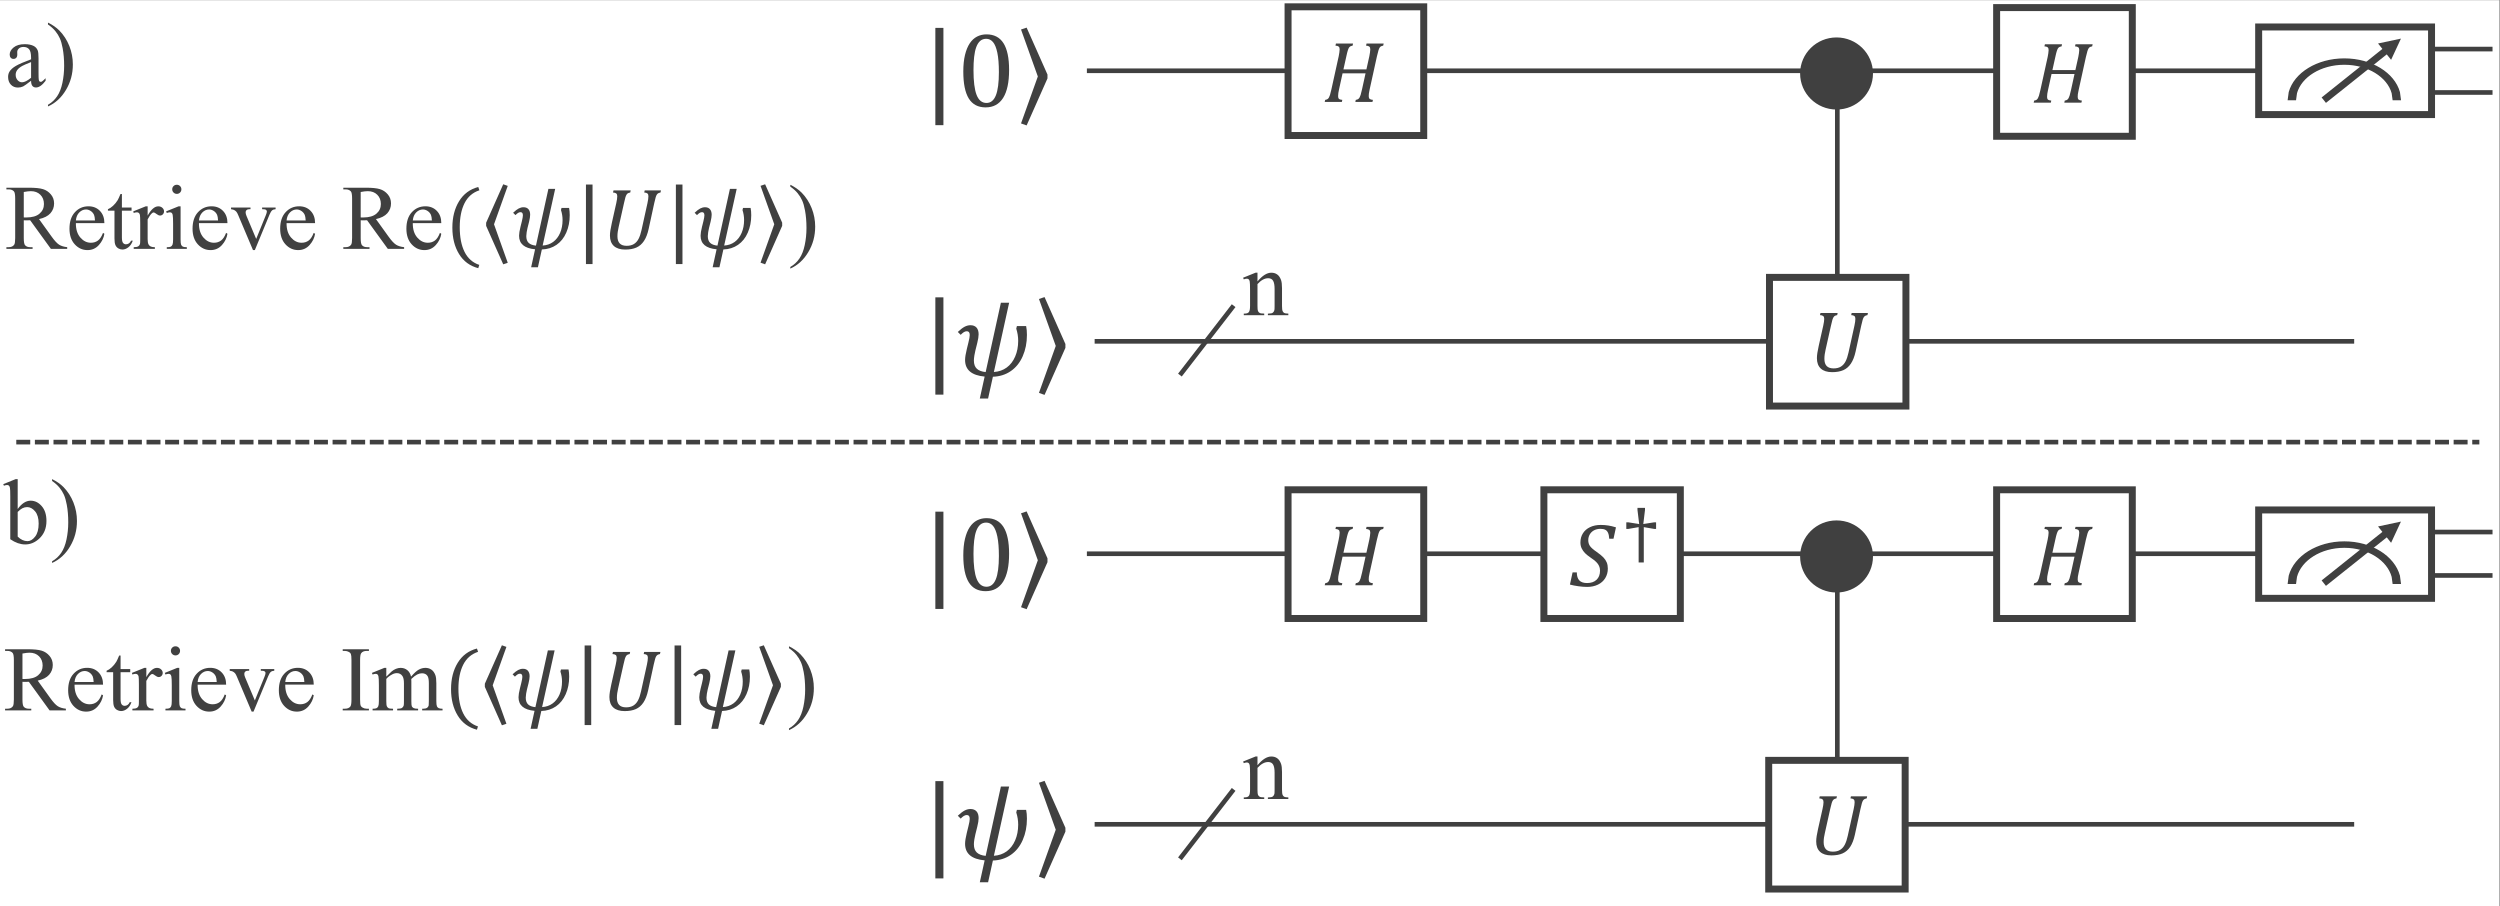 <?xml version="1.0" encoding="UTF-8" standalone="no"?>
<!-- Created with Inkscape (http://www.inkscape.org/) -->

<svg
   version="1.1"
   id="svg1"
   width="1031.68"
   height="374.08"
   viewBox="0 0 1031.68 374.08"
   xmlns="http://www.w3.org/2000/svg"
   xmlns:svg="http://www.w3.org/2000/svg">
  <rect x="0" y="0" width="1031.68" height="374.08" fill="#808080" stroke="none"/>
  <defs
     id="defs1">
    <clipPath
       clipPathUnits="userSpaceOnUse"
       id="clipPath3">
      <path
         d="M 0,6.1035e-5 H 773.76 V 280.56 H 0 Z"
         clip-rule="evenodd"
         id="path3" />
    </clipPath>
    <clipPath
       clipPathUnits="userSpaceOnUse"
       id="clipPath12">
      <path
         d="M 1.153e-5,0 H 773.76 V 280.56 H 1.153e-5 Z"
         transform="matrix(1,0,0,-1,-559.92,16.032)"
         clip-rule="evenodd"
         id="path12" />
    </clipPath>
    <clipPath
       clipPathUnits="userSpaceOnUse"
       id="clipPath15">
      <path
         d="M 1.153e-5,0 H 773.76 V 280.56 H 1.153e-5 Z"
         transform="matrix(1,0,0,-1,-409.25,99.408)"
         clip-rule="evenodd"
         id="path15" />
    </clipPath>
    <clipPath
       clipPathUnits="userSpaceOnUse"
       id="clipPath17">
      <path
         d="M 1.153e-5,0 H 773.76 V 280.56 H 1.153e-5 Z"
         transform="matrix(1,0,0,-1,-1.488,203.54)"
         clip-rule="evenodd"
         id="path17" />
    </clipPath>
    <clipPath
       clipPathUnits="userSpaceOnUse"
       id="clipPath19">
      <path
         d="M 1.153e-5,0 H 773.76 V 280.56 H 1.153e-5 Z"
         transform="matrix(1,0,0,-1,-137.62,203.54)"
         clip-rule="evenodd"
         id="path19" />
    </clipPath>
    <clipPath
       clipPathUnits="userSpaceOnUse"
       id="clipPath22">
      <path
         d="M 1.153e-5,0 H 773.76 V 280.56 H 1.153e-5 Z"
         transform="matrix(1,0,0,-1,-158.5,203.54)"
         clip-rule="evenodd"
         id="path22" />
    </clipPath>
    <clipPath
       clipPathUnits="userSpaceOnUse"
       id="clipPath24">
      <path
         d="M 1.153e-5,0 H 773.76 V 280.56 H 1.153e-5 Z"
         transform="matrix(1,0,0,-1,-186.58,203.54)"
         clip-rule="evenodd"
         id="path24" />
    </clipPath>
    <clipPath
       clipPathUnits="userSpaceOnUse"
       id="clipPath26">
      <path
         d="M 1.153e-5,0 H 773.76 V 280.56 H 1.153e-5 Z"
         transform="matrix(1,0,0,-1,-214.68,203.54)"
         clip-rule="evenodd"
         id="path26" />
    </clipPath>
    <clipPath
       clipPathUnits="userSpaceOnUse"
       id="clipPath28">
      <path
         d="M 1.153e-5,0 H 773.76 V 280.56 H 1.153e-5 Z"
         transform="matrix(1,0,0,-1,-243.96,203.54)"
         clip-rule="evenodd"
         id="path28" />
    </clipPath>
    <clipPath
       clipPathUnits="userSpaceOnUse"
       id="clipPath32">
      <path
         d="M 1.153e-5,0 H 773.76 V 280.56 H 1.153e-5 Z"
         transform="matrix(1,0,0,-1,-285.5,165.38)"
         clip-rule="evenodd"
         id="path32" />
    </clipPath>
    <clipPath
       clipPathUnits="userSpaceOnUse"
       id="clipPath34">
      <path
         d="M 1.153e-5,0 H 773.76 V 280.56 H 1.153e-5 Z"
         transform="matrix(1,0,0,-1,-319.85,165.38)"
         clip-rule="evenodd"
         id="path34" />
    </clipPath>
    <clipPath
       clipPathUnits="userSpaceOnUse"
       id="clipPath36">
      <path
         d="M 1.153e-5,0 H 773.76 V 280.56 H 1.153e-5 Z"
         transform="matrix(1,0,0,-1,-296.06,164.18)"
         clip-rule="evenodd"
         id="path36" />
    </clipPath>
    <clipPath
       clipPathUnits="userSpaceOnUse"
       id="clipPath38">
      <path
         d="M 1.153e-5,0 H 773.76 V 280.56 H 1.153e-5 Z"
         transform="matrix(1,0,0,-1,-285.5,248.78)"
         clip-rule="evenodd"
         id="path38" />
    </clipPath>
    <clipPath
       clipPathUnits="userSpaceOnUse"
       id="clipPath40">
      <path
         d="M 1.153e-5,0 H 773.76 V 280.56 H 1.153e-5 Z"
         transform="matrix(1,0,0,-1,-314.3,248.78)"
         clip-rule="evenodd"
         id="path40" />
    </clipPath>
    <clipPath
       clipPathUnits="userSpaceOnUse"
       id="clipPath42">
      <path
         d="M 1.153e-5,0 H 773.76 V 280.56 H 1.153e-5 Z"
         transform="matrix(1,0,0,-1,-296.06,247.58)"
         clip-rule="evenodd"
         id="path42" />
    </clipPath>
    <clipPath
       clipPathUnits="userSpaceOnUse"
       id="clipPath44">
      <path
         d="M 1.153e-5,0 H 773.76 V 280.56 H 1.153e-5 Z"
         transform="matrix(1,0,0,-1,-1.08,60.696)"
         clip-rule="evenodd"
         id="path44" />
    </clipPath>
    <clipPath
       clipPathUnits="userSpaceOnUse"
       id="clipPath46">
      <path
         d="M 1.153e-5,0 H 773.76 V 280.56 H 1.153e-5 Z"
         transform="matrix(1,0,0,-1,-137.21,60.696)"
         clip-rule="evenodd"
         id="path46" />
    </clipPath>
    <clipPath
       clipPathUnits="userSpaceOnUse"
       id="clipPath49">
      <path
         d="M 1.153e-5,0 H 773.76 V 280.56 H 1.153e-5 Z"
         transform="matrix(1,0,0,-1,-158.33,60.696)"
         clip-rule="evenodd"
         id="path49" />
    </clipPath>
    <clipPath
       clipPathUnits="userSpaceOnUse"
       id="clipPath51">
      <path
         d="M 1.153e-5,0 H 773.76 V 280.56 H 1.153e-5 Z"
         transform="matrix(1,0,0,-1,-186.41,60.696)"
         clip-rule="evenodd"
         id="path51" />
    </clipPath>
    <clipPath
       clipPathUnits="userSpaceOnUse"
       id="clipPath53">
      <path
         d="M 1.153e-5,0 H 773.76 V 280.56 H 1.153e-5 Z"
         transform="matrix(1,0,0,-1,-214.27,60.696)"
         clip-rule="evenodd"
         id="path53" />
    </clipPath>
    <clipPath
       clipPathUnits="userSpaceOnUse"
       id="clipPath55">
      <path
         d="M 1.153e-5,0 H 773.76 V 280.56 H 1.153e-5 Z"
         transform="matrix(1,0,0,-1,-243.55,60.696)"
         clip-rule="evenodd"
         id="path55" />
    </clipPath>
    <clipPath
       clipPathUnits="userSpaceOnUse"
       id="clipPath57">
      <path
         d="M 1.153e-5,0 H 773.76 V 280.56 H 1.153e-5 Z"
         transform="matrix(1,0,0,-1,-384.58,183)"
         clip-rule="evenodd"
         id="path57" />
    </clipPath>
    <clipPath
       clipPathUnits="userSpaceOnUse"
       id="clipPath59">
      <path
         d="M 1.153e-5,0 H 773.76 V 280.56 H 1.153e-5 Z"
         transform="matrix(1,0,0,-1,-1.488,253.73)"
         clip-rule="evenodd"
         id="path59" />
    </clipPath>
    <clipPath
       clipPathUnits="userSpaceOnUse"
       id="clipPath61">
      <path
         d="M 1.153e-5,0 H 773.76 V 280.56 H 1.153e-5 Z"
         transform="matrix(1,0,0,-1,-1.08,112.44)"
         clip-rule="evenodd"
         id="path61" />
    </clipPath>
    <clipPath
       clipPathUnits="userSpaceOnUse"
       id="clipPath66">
      <path
         d="M 1.153e-5,0 H 773.76 V 280.56 H 1.153e-5 Z"
         transform="matrix(1,0,0,-1,-285.5,15.648)"
         clip-rule="evenodd"
         id="path66" />
    </clipPath>
    <clipPath
       clipPathUnits="userSpaceOnUse"
       id="clipPath68">
      <path
         d="M 1.153e-5,0 H 773.76 V 280.56 H 1.153e-5 Z"
         transform="matrix(1,0,0,-1,-319.85,15.648)"
         clip-rule="evenodd"
         id="path68" />
    </clipPath>
    <clipPath
       clipPathUnits="userSpaceOnUse"
       id="clipPath70">
      <path
         d="M 1.153e-5,0 H 773.76 V 280.56 H 1.153e-5 Z"
         transform="matrix(1,0,0,-1,-296.06,14.448)"
         clip-rule="evenodd"
         id="path70" />
    </clipPath>
    <clipPath
       clipPathUnits="userSpaceOnUse"
       id="clipPath72">
      <path
         d="M 1.153e-5,0 H 773.76 V 280.56 H 1.153e-5 Z"
         transform="matrix(1,0,0,-1,-285.5,99.048)"
         clip-rule="evenodd"
         id="path72" />
    </clipPath>
    <clipPath
       clipPathUnits="userSpaceOnUse"
       id="clipPath74">
      <path
         d="M 1.153e-5,0 H 773.76 V 280.56 H 1.153e-5 Z"
         transform="matrix(1,0,0,-1,-314.3,99.048)"
         clip-rule="evenodd"
         id="path74" />
    </clipPath>
    <clipPath
       clipPathUnits="userSpaceOnUse"
       id="clipPath76">
      <path
         d="M 1.153e-5,0 H 773.76 V 280.56 H 1.153e-5 Z"
         transform="matrix(1,0,0,-1,-296.06,97.848)"
         clip-rule="evenodd"
         id="path76" />
    </clipPath>
    <clipPath
       clipPathUnits="userSpaceOnUse"
       id="clipPath78">
      <path
         d="M 1.153e-5,0 H 773.76 V 280.56 H 1.153e-5 Z"
         transform="matrix(1,0,0,-1,-384.58,33.264)"
         clip-rule="evenodd"
         id="path78" />
    </clipPath>
    <clipPath
       clipPathUnits="userSpaceOnUse"
       id="clipPath91">
      <path
         d="M 1.153e-5,0 H 773.76 V 280.56 H 1.153e-5 Z"
         transform="matrix(1,0,0,-1,-485.69,99.144)"
         clip-rule="evenodd"
         id="path91" />
    </clipPath>
    <clipPath
       clipPathUnits="userSpaceOnUse"
       id="clipPath93">
      <path
         d="M 1.153e-5,0 H 773.76 V 280.56 H 1.153e-5 Z"
         transform="matrix(1,0,0,-1,-502.01,109.49)"
         clip-rule="evenodd"
         id="path93" />
    </clipPath>
    <clipPath
       clipPathUnits="userSpaceOnUse"
       id="clipPath96">
      <path
         d="M 1.153e-5,0 H 773.76 V 280.56 H 1.153e-5 Z"
         transform="matrix(1,0,0,-1,-628.68,99.408)"
         clip-rule="evenodd"
         id="path96" />
    </clipPath>
    <clipPath
       clipPathUnits="userSpaceOnUse"
       id="clipPath99">
      <path
         d="M 1.153e-5,0 H 773.76 V 280.56 H 1.153e-5 Z"
         transform="matrix(1,0,0,-1,-560.14,165.6)"
         clip-rule="evenodd"
         id="path99" />
    </clipPath>
    <clipPath
       clipPathUnits="userSpaceOnUse"
       id="clipPath102">
      <path
         d="M 1.153e-5,0 H 773.76 V 280.56 H 1.153e-5 Z"
         transform="matrix(1,0,0,-1,-409.25,249)"
         clip-rule="evenodd"
         id="path102" />
    </clipPath>
    <clipPath
       clipPathUnits="userSpaceOnUse"
       id="clipPath105">
      <path
         d="M 1.153e-5,0 H 773.76 V 280.56 H 1.153e-5 Z"
         transform="matrix(1,0,0,-1,-628.68,248.78)"
         clip-rule="evenodd"
         id="path105" />
    </clipPath>
  </defs>
  <g
     id="g1">
    <g
       id="g2">
      <path
         id="path2"
         d="M 0,3.0518e-5 H 773.76 V 280.56 H 0 Z"
         style="fill:#ffffff;fill-opacity:1;fill-rule:evenodd;stroke:none"
         transform="matrix(1.333,0,0,-1.333,0,374.08)"
         clip-path="url(#clipPath3)" />
    </g>
    <g
       id="g3">
      <path
         id="path4"
         d="M 568.8,100.32 V 37.958"
         style="fill:none;stroke:#404040;stroke-width:1.44;stroke-linecap:butt;stroke-linejoin:miter;stroke-miterlimit:10;stroke-dasharray:none;stroke-opacity:1"
         transform="matrix(1.333,0,0,-1.333,0,374.08)" />
    </g>
    <g
       id="g4">
      <path
         id="path5"
         d="M 338.88,25.44 H 728.81"
         style="fill:none;stroke:#404040;stroke-width:1.44;stroke-linecap:butt;stroke-linejoin:miter;stroke-miterlimit:10;stroke-dasharray:none;stroke-opacity:1"
         transform="matrix(1.333,0,0,-1.333,0,374.08)" />
    </g>
    <g
       id="g5">
      <path
         id="path6"
         d="M 336.48,109.2 H 730.5"
         style="fill:none;stroke:#404040;stroke-width:1.44;stroke-linecap:butt;stroke-linejoin:miter;stroke-miterlimit:10;stroke-dasharray:none;stroke-opacity:1"
         transform="matrix(1.333,0,0,-1.333,0,374.08)" />
    </g>
    <g
       id="g6">
      <path
         id="path7"
         d="M 336.48,258.72 H 730.5"
         style="fill:none;stroke:#404040;stroke-width:1.44;stroke-linecap:butt;stroke-linejoin:miter;stroke-miterlimit:10;stroke-dasharray:none;stroke-opacity:1"
         transform="matrix(1.333,0,0,-1.333,0,374.08)" />
    </g>
    <g
       id="g7">
      <path
         id="path8"
         d="M 568.8,250.08 V 187.72"
         style="fill:none;stroke:#404040;stroke-width:1.44;stroke-linecap:butt;stroke-linejoin:miter;stroke-miterlimit:10;stroke-dasharray:none;stroke-opacity:1"
         transform="matrix(1.333,0,0,-1.333,0,374.08)" />
    </g>
    <g
       id="g8">
      <path
         id="path9"
         d="M 338.88,174.96 H 728.81"
         style="fill:none;stroke:#404040;stroke-width:1.44;stroke-linecap:butt;stroke-linejoin:miter;stroke-miterlimit:10;stroke-dasharray:none;stroke-opacity:1"
         transform="matrix(1.333,0,0,-1.333,0,374.08)" />
    </g>
    <g
       id="g9">
      <path
         id="path10"
         d="M 547.56,5.4 H 589.8 V 45.24 H 547.56 Z"
         style="fill:#ffffff;fill-opacity:1;fill-rule:evenodd;stroke:#404040;stroke-width:2.16;stroke-linecap:butt;stroke-linejoin:miter;stroke-miterlimit:10;stroke-dasharray:none;stroke-opacity:1"
         transform="matrix(1.333,0,0,-1.333,0,374.08)" />
    </g>
    <g
       id="g10">
      <path
         id="path11"
         d="m 3.151,-17.426 0.141,-0.645 h 5.332 l -0.152,0.645 c -0.337,0.07 -0.58,0.152 -0.727,0.246 -0.141,0.088 -0.275,0.22 -0.398,0.398 -0.117,0.173 -0.234,0.445 -0.352,0.82 -0.117,0.375 -0.27,0.984 -0.457,1.828 L 4.886,-6.715 c -0.117,0.51 -0.211,0.99 -0.281,1.441 -0.064,0.454 -0.094,0.923 -0.094,1.406 0,0.961 0.234,1.693 0.703,2.191 0.475,0.492 1.189,0.738 2.145,0.738 0.896,0 1.646,-0.182 2.25,-0.551 0.601,-0.375 1.081,-0.908 1.441,-1.605 0.366,-0.703 0.671,-1.608 0.914,-2.719 l 1.84,-8.332 c 0.193,-0.882 0.293,-1.594 0.293,-2.133 0,-0.413 -0.105,-0.703 -0.316,-0.867 -0.205,-0.164 -0.527,-0.258 -0.973,-0.281 l 0.141,-0.645 h 5.027 l -0.141,0.645 c -0.328,0.07 -0.571,0.152 -0.727,0.246 -0.149,0.094 -0.287,0.231 -0.41,0.41 -0.117,0.173 -0.234,0.451 -0.352,0.832 -0.111,0.375 -0.258,0.979 -0.445,1.805 l -1.723,7.934 c -0.346,1.579 -0.829,2.836 -1.453,3.773 -0.627,0.938 -1.412,1.614 -2.355,2.027 C 9.433,0.014 8.284,0.222 6.925,0.222 5.393,0.222 4.221,-0.144 3.409,-0.88 2.603,-1.612 2.202,-2.687 2.202,-4.102 c 0,-0.498 0.05,-1.066 0.152,-1.699 0.1,-0.639 0.24,-1.362 0.422,-2.168 l 1.383,-6.176 c 0.202,-0.905 0.305,-1.617 0.305,-2.133 0,-0.39 -0.103,-0.671 -0.305,-0.844 -0.205,-0.179 -0.539,-0.281 -1.008,-0.305 z m 0,0"
         style="fill:#404040;fill-opacity:1;fill-rule:nonzero;stroke:none"
         aria-label="𝑈"
         transform="matrix(1.333,0,0,1.333,746.56,352.704)"
         clip-path="url(#clipPath12)" />
    </g>
    <g
       id="g12">
      <path
         id="path13"
         d="m 398.76,89.16 h 42 V 129 h -42 z"
         style="fill:#ffffff;fill-opacity:1;fill-rule:evenodd;stroke:#404040;stroke-width:2.16;stroke-linecap:butt;stroke-linejoin:miter;stroke-miterlimit:10;stroke-dasharray:none;stroke-opacity:1"
         transform="matrix(1.333,0,0,-1.333,0,374.08)" />
    </g>
    <g
       id="g13">
      <path
         id="path14"
         d="m 14.661,-3.856 c -0.117,0.524 -0.196,0.938 -0.234,1.242 -0.032,0.305 -0.047,0.58 -0.047,0.82 0,0.398 0.097,0.68 0.293,0.844 0.202,0.164 0.539,0.267 1.008,0.305 L 15.528,-6.328125e-4 H 10.231 L 10.372,-0.645 c 0.334,-0.053 0.586,-0.141 0.75,-0.258 0.17,-0.123 0.316,-0.293 0.434,-0.504 0.117,-0.211 0.223,-0.469 0.316,-0.773 0.1,-0.305 0.249,-0.894 0.445,-1.77 l 1.078,-4.922 H 6.282 l -1.102,5.016 c -0.094,0.439 -0.164,0.803 -0.211,1.09 -0.047,0.29 -0.07,0.615 -0.07,0.973 0,0.384 0.088,0.662 0.27,0.832 0.179,0.164 0.521,0.27 1.031,0.316 L 6.06,-6.328125e-4 H 0.751 L 0.903,-0.645 c 0.334,-0.053 0.586,-0.141 0.75,-0.258 0.17,-0.123 0.311,-0.293 0.422,-0.504 0.117,-0.211 0.223,-0.469 0.316,-0.773 0.1,-0.305 0.249,-0.894 0.445,-1.77 l 2.25,-10.207 c 0.076,-0.357 0.144,-0.741 0.199,-1.148 0.062,-0.413 0.094,-0.741 0.094,-0.984 0,-0.413 -0.105,-0.703 -0.316,-0.867 -0.205,-0.164 -0.533,-0.258 -0.984,-0.281 l 0.152,-0.656 h 5.297 l -0.141,0.656 c -0.337,0.07 -0.58,0.149 -0.727,0.234 -0.149,0.088 -0.281,0.22 -0.398,0.398 -0.111,0.182 -0.229,0.457 -0.352,0.832 -0.126,0.375 -0.278,0.984 -0.457,1.828 l -0.902,4.055 h 7.113 l 0.902,-4.066 c 0.076,-0.357 0.144,-0.741 0.199,-1.148 0.062,-0.413 0.094,-0.741 0.094,-0.984 0,-0.413 -0.105,-0.703 -0.316,-0.867 -0.205,-0.164 -0.533,-0.258 -0.984,-0.281 l 0.141,-0.656 h 5.309 l -0.152,0.656 c -0.337,0.07 -0.58,0.149 -0.727,0.234 -0.141,0.088 -0.27,0.22 -0.387,0.398 -0.111,0.182 -0.229,0.457 -0.352,0.832 -0.126,0.375 -0.281,0.984 -0.469,1.828 z m 0,0"
         style="fill:#404040;fill-opacity:1;fill-rule:nonzero;stroke:none"
         aria-label="𝐻"
         transform="matrix(1.333,0,0,1.333,545.667,241.536)"
         clip-path="url(#clipPath15)" />
    </g>
    <g
       id="g15">
      <path
         id="path16"
         d="M 19.313,-0.001 H 14.262 L 7.852,-8.849 c -0.469,0.018 -0.853,0.023 -1.148,0.023 -0.126,0 -0.258,0 -0.398,0 -0.141,-0.006 -0.287,-0.015 -0.434,-0.023 v 5.496 c 0,1.195 0.132,1.939 0.398,2.227 0.352,0.407 0.879,0.609 1.582,0.609 h 0.75 v 0.516 H 0.492 v -0.516 H 1.196 c 0.803,0 1.377,-0.261 1.723,-0.785 0.193,-0.287 0.293,-0.973 0.293,-2.051 V -15.576 c 0,-1.195 -0.129,-1.934 -0.387,-2.215 -0.369,-0.413 -0.911,-0.621 -1.629,-0.621 H 0.492 v -0.516 H 7.383 c 2.007,0 3.486,0.149 4.441,0.445 0.952,0.29 1.761,0.829 2.426,1.617 0.671,0.782 1.008,1.72 1.008,2.812 0,1.166 -0.381,2.177 -1.137,3.035 -0.759,0.853 -1.934,1.453 -3.527,1.805 l 3.902,5.426 c 0.896,1.251 1.667,2.083 2.309,2.496 0.639,0.407 1.477,0.665 2.508,0.773 z M 5.871,-9.728 c 0.179,0 0.331,0.006 0.457,0.012 0.132,0 0.24,0 0.328,0 1.805,0 3.164,-0.39 4.078,-1.172 0.92,-0.779 1.383,-1.775 1.383,-2.988 0,-1.178 -0.372,-2.136 -1.113,-2.871 -0.744,-0.741 -1.723,-1.113 -2.941,-1.113 -0.539,0 -1.271,0.088 -2.191,0.258 z m 16.128,1.758 c -0.018,1.898 0.445,3.387 1.383,4.465 0.929,1.078 2.019,1.617 3.27,1.617 0.844,0 1.573,-0.229 2.191,-0.691 0.615,-0.46 1.137,-1.248 1.559,-2.367 l 0.422,0.281 c -0.196,1.274 -0.762,2.435 -1.699,3.48 -0.938,1.049 -2.115,1.57 -3.527,1.57 -1.541,0 -2.856,-0.598 -3.949,-1.793 -1.087,-1.195 -1.629,-2.801 -1.629,-4.816 0,-2.186 0.557,-3.891 1.676,-5.109 1.125,-1.225 2.531,-1.84 4.219,-1.84 1.436,0 2.613,0.475 3.527,1.418 0.92,0.946 1.383,2.209 1.383,3.785 z m 0,-0.809 h 5.918 c -0.047,-0.82 -0.146,-1.397 -0.293,-1.734 -0.234,-0.516 -0.583,-0.92 -1.043,-1.219 -0.463,-0.305 -0.943,-0.457 -1.441,-0.457 -0.773,0 -1.465,0.302 -2.074,0.902 -0.609,0.604 -0.967,1.438 -1.066,2.508 z m 14.25,-8.203 v 4.195 h 2.988 v 0.973 h -2.988 v 8.297 c 0,0.829 0.117,1.389 0.352,1.676 0.24,0.29 0.545,0.434 0.914,0.434 0.311,0 0.612,-0.094 0.902,-0.281 0.287,-0.193 0.51,-0.48 0.668,-0.855 h 0.539 c -0.322,0.914 -0.782,1.603 -1.383,2.063 -0.595,0.463 -1.207,0.691 -1.84,0.691 -0.431,0 -0.85,-0.117 -1.254,-0.352 C 34.741,-0.382 34.439,-0.722 34.245,-1.162 34.049,-1.607 33.952,-2.29 33.952,-3.212 v -8.602 h -2.027 v -0.457 c 0.507,-0.202 1.025,-0.545 1.559,-1.031 0.539,-0.492 1.02,-1.072 1.441,-1.746 0.211,-0.352 0.507,-0.996 0.891,-1.934 z m 7.969,3.82 v 2.871 c 1.069,-1.913 2.168,-2.871 3.293,-2.871 0.516,0 0.94,0.158 1.277,0.469 0.334,0.313 0.504,0.674 0.504,1.078 0,0.369 -0.123,0.677 -0.363,0.926 -0.243,0.252 -0.533,0.375 -0.867,0.375 -0.328,0 -0.697,-0.158 -1.102,-0.48 -0.398,-0.319 -0.697,-0.48 -0.891,-0.48 -0.173,0 -0.357,0.094 -0.551,0.281 -0.416,0.375 -0.85,1.002 -1.301,1.875 v 6.129 c 0,0.712 0.088,1.248 0.27,1.605 0.117,0.252 0.328,0.463 0.633,0.633 0.311,0.164 0.756,0.246 1.336,0.246 v 0.504 h -6.551 v -0.504 c 0.656,0 1.14,-0.1 1.453,-0.305 0.234,-0.146 0.398,-0.387 0.492,-0.715 0.047,-0.155 0.07,-0.604 0.07,-1.348 v -4.957 c 0,-1.491 -0.032,-2.379 -0.094,-2.66 -0.064,-0.281 -0.176,-0.486 -0.34,-0.621 -0.158,-0.132 -0.357,-0.199 -0.598,-0.199 -0.29,0 -0.618,0.07 -0.984,0.211 l -0.141,-0.504 3.867,-1.559 z m 9.038,-6.68 c 0.39,0 0.721,0.138 0.996,0.41 0.272,0.275 0.41,0.606 0.41,0.996 0,0.393 -0.138,0.727 -0.41,1.008 -0.275,0.275 -0.606,0.41 -0.996,0.41 -0.393,0 -0.727,-0.135 -1.008,-0.41 -0.281,-0.281 -0.422,-0.615 -0.422,-1.008 0,-0.39 0.135,-0.721 0.41,-0.996 0.272,-0.272 0.612,-0.41 1.02,-0.41 z m 1.16,6.68 v 10.266 c 0,0.806 0.053,1.342 0.164,1.605 0.117,0.267 0.287,0.466 0.516,0.598 0.234,0.126 0.65,0.188 1.254,0.188 v 0.504 h -6.211 v -0.504 c 0.624,0 1.043,-0.059 1.254,-0.176 0.217,-0.123 0.39,-0.322 0.516,-0.598 0.123,-0.281 0.188,-0.82 0.188,-1.617 v -4.922 c 0,-1.383 -0.044,-2.279 -0.129,-2.695 -0.064,-0.296 -0.164,-0.504 -0.305,-0.621 -0.141,-0.117 -0.334,-0.176 -0.574,-0.176 -0.258,0 -0.574,0.07 -0.949,0.211 l -0.199,-0.504 3.855,-1.559 z m 5.684,5.191 c -0.018,1.898 0.445,3.387 1.383,4.465 0.929,1.078 2.019,1.617 3.27,1.617 0.844,0 1.573,-0.229 2.191,-0.691 0.615,-0.46 1.137,-1.248 1.559,-2.367 l 0.422,0.281 c -0.196,1.274 -0.762,2.435 -1.699,3.48 -0.938,1.049 -2.115,1.57 -3.527,1.57 -1.541,0 -2.856,-0.598 -3.949,-1.793 -1.087,-1.195 -1.629,-2.801 -1.629,-4.816 0,-2.186 0.557,-3.891 1.676,-5.109 1.125,-1.225 2.531,-1.84 4.219,-1.84 1.436,0 2.613,0.475 3.527,1.418 0.92,0.946 1.383,2.209 1.383,3.785 z m 0,-0.809 h 5.918 c -0.047,-0.82 -0.146,-1.397 -0.293,-1.734 -0.234,-0.516 -0.583,-0.92 -1.043,-1.219 -0.463,-0.305 -0.943,-0.457 -1.441,-0.457 -0.773,0 -1.465,0.302 -2.074,0.902 -0.609,0.604 -0.967,1.438 -1.066,2.508 z m 9.938,-4.008 h 6.023 v 0.516 h -0.398 c -0.36,0 -0.639,0.091 -0.832,0.27 -0.188,0.173 -0.281,0.41 -0.281,0.715 0,0.322 0.097,0.703 0.293,1.148 l 2.977,7.066 2.977,-7.324 c 0.217,-0.521 0.328,-0.917 0.328,-1.184 0,-0.132 -0.041,-0.24 -0.117,-0.328 -0.103,-0.141 -0.231,-0.234 -0.387,-0.281 -0.158,-0.053 -0.478,-0.082 -0.961,-0.082 V -12.787 h 4.172 v 0.516 c -0.486,0.041 -0.82,0.138 -1.008,0.293 -0.328,0.281 -0.621,0.747 -0.879,1.395 L 77.408,0.385 H 76.834 L 72.276,-10.396 c -0.205,-0.507 -0.398,-0.87 -0.586,-1.09 -0.188,-0.217 -0.428,-0.401 -0.715,-0.551 -0.158,-0.076 -0.469,-0.155 -0.938,-0.234 z m 17.188,4.816 c -0.018,1.898 0.445,3.387 1.383,4.465 0.929,1.078 2.019,1.617 3.27,1.617 0.844,0 1.573,-0.229 2.191,-0.691 0.615,-0.46 1.137,-1.248 1.559,-2.367 l 0.422,0.281 c -0.196,1.274 -0.762,2.435 -1.699,3.48 -0.938,1.049 -2.115,1.57 -3.527,1.57 -1.541,0 -2.856,-0.598 -3.949,-1.793 -1.087,-1.195 -1.629,-2.801 -1.629,-4.816 0,-2.186 0.557,-3.891 1.676,-5.109 1.125,-1.225 2.531,-1.84 4.219,-1.84 1.436,0 2.613,0.475 3.527,1.418 0.92,0.946 1.383,2.209 1.383,3.785 z m 0,-0.809 h 5.918 c -0.047,-0.82 -0.146,-1.397 -0.293,-1.734 -0.234,-0.516 -0.583,-0.92 -1.043,-1.219 -0.463,-0.305 -0.943,-0.457 -1.441,-0.457 -0.773,0 -1.465,0.302 -2.074,0.902 -0.609,0.604 -0.967,1.438 -1.066,2.508 z m 36.39,8.777 h -5.051 l -6.41,-8.848 c -0.469,0.018 -0.853,0.023 -1.148,0.023 -0.126,0 -0.258,0 -0.398,0 -0.141,-0.006 -0.287,-0.015 -0.434,-0.023 v 5.496 c 0,1.195 0.132,1.939 0.398,2.227 0.352,0.407 0.879,0.609 1.582,0.609 h 0.75 v 0.516 h -8.109 v -0.516 h 0.703 c 0.803,0 1.377,-0.261 1.723,-0.785 0.193,-0.287 0.293,-0.973 0.293,-2.051 V -15.576 c 0,-1.195 -0.129,-1.934 -0.387,-2.215 -0.369,-0.413 -0.911,-0.621 -1.629,-0.621 h -0.703 v -0.516 h 6.891 c 2.007,0 3.486,0.149 4.441,0.445 0.952,0.29 1.761,0.829 2.426,1.617 0.671,0.782 1.008,1.72 1.008,2.812 0,1.166 -0.381,2.177 -1.137,3.035 -0.759,0.853 -1.934,1.453 -3.527,1.805 l 3.902,5.426 c 0.896,1.251 1.667,2.083 2.309,2.496 0.639,0.407 1.477,0.665 2.508,0.773 z M 110.174,-9.728 c 0.179,0 0.331,0.006 0.457,0.012 0.132,0 0.24,0 0.328,0 1.805,0 3.164,-0.39 4.078,-1.172 0.92,-0.779 1.383,-1.775 1.383,-2.988 0,-1.178 -0.372,-2.136 -1.113,-2.871 -0.744,-0.741 -1.723,-1.113 -2.941,-1.113 -0.539,0 -1.271,0.088 -2.191,0.258 z m 16.128,1.758 c -0.018,1.898 0.445,3.387 1.383,4.465 0.929,1.078 2.019,1.617 3.27,1.617 0.844,0 1.573,-0.229 2.191,-0.691 0.615,-0.46 1.137,-1.248 1.559,-2.367 l 0.422,0.281 c -0.196,1.274 -0.762,2.435 -1.699,3.48 -0.938,1.049 -2.115,1.57 -3.527,1.57 -1.541,0 -2.856,-0.598 -3.949,-1.793 -1.087,-1.195 -1.629,-2.801 -1.629,-4.816 0,-2.186 0.557,-3.891 1.676,-5.109 1.125,-1.225 2.531,-1.84 4.219,-1.84 1.436,0 2.613,0.475 3.527,1.418 0.92,0.946 1.383,2.209 1.383,3.785 z m 0,-0.809 h 5.918 c -0.047,-0.82 -0.146,-1.397 -0.293,-1.734 -0.234,-0.516 -0.583,-0.92 -1.043,-1.219 -0.463,-0.305 -0.943,-0.457 -1.441,-0.457 -0.773,0 -1.465,0.302 -2.074,0.902 -0.609,0.604 -0.967,1.438 -1.066,2.508 z m 0,0"
         style="fill:#404040;fill-opacity:1;fill-rule:nonzero;stroke:none"
         aria-label="Retrieve Re"
         transform="matrix(1.333,0,0,1.333,1.984,102.693)"
         clip-path="url(#clipPath17)" />
    </g>
    <g
       id="g17">
      <path
         id="path18"
         d="m 4.675,-6.705 c 0,3.094 0.495,5.643 1.488,7.641 C 7.162,2.943 8.683,4.288 10.722,4.967 L 10.405,5.987 C 7.81,5.307 5.826,3.842 4.452,1.592 c -1.377,-2.25 -2.062,-4.972 -2.062,-8.168 0,-3.188 0.691,-5.909 2.074,-8.168 1.383,-2.256 3.363,-3.727 5.941,-4.406 l 0.352,1.02 c -2.062,0.68 -3.595,2.01 -4.594,3.984 -0.993,1.978 -1.488,4.459 -1.488,7.441 z m 0,0"
         style="fill:#404040;fill-opacity:1;fill-rule:nonzero;stroke:none"
         aria-label="("
         transform="matrix(1.333,0,0,1.333,183.493,102.693)"
         clip-path="url(#clipPath19)" />
      <path
         id="path20"
         d="m 209.24,223.51 h 2.04 v -24.64 h -2.04 z m -27.84,0 h 2.04 v -24.64 h -2.04 z m -25.61,0.07 1.4,-0.5 -4.25,-11.89 4.25,-11.91 -1.4,-0.48 -5.29,11.9 v 0.98 z m 81.08,0 5.28,-11.89 v -0.98 l -5.28,-11.91 -1.42,0.51 4.25,11.89 -4.25,11.9 z"
         style="fill:#404040;fill-opacity:1;fill-rule:evenodd;stroke:none"
         transform="matrix(1.333,0,0,-1.333,0,374.08)" />
    </g>
    <g
       id="g20">
      <path
         id="path21"
         d="M 9.21,0.186 7.991,5.694 H 5.894 l 1.219,-5.555 C 3.808,-0.166 2.155,-1.563 2.155,-4.056 c 0,-0.662 0.146,-1.594 0.445,-2.789 l 0.41,-1.641 c 0.217,-0.882 0.328,-1.512 0.328,-1.887 0,-0.357 -0.067,-0.612 -0.199,-0.762 -0.126,-0.146 -0.305,-0.223 -0.539,-0.223 -0.275,0 -0.539,0.088 -0.797,0.258 -0.252,0.173 -0.504,0.393 -0.762,0.656 l -0.727,-0.727 c 0.662,-0.633 1.236,-1.072 1.723,-1.324 0.492,-0.258 0.987,-0.387 1.488,-0.387 0.662,0 1.172,0.199 1.523,0.598 0.357,0.398 0.539,0.973 0.539,1.723 0,0.533 -0.111,1.248 -0.328,2.145 l -0.492,1.957 c -0.088,0.36 -0.173,0.791 -0.258,1.289 -0.079,0.501 -0.117,0.911 -0.117,1.23 0,0.938 0.249,1.641 0.75,2.109 0.507,0.463 1.254,0.738 2.238,0.832 L 11.237,-18.576 h 2.098 L 9.456,-1.021 c 1.248,-0.076 2.335,-0.451 3.258,-1.125 0.92,-0.68 1.635,-1.608 2.145,-2.789 0.507,-1.178 0.762,-2.508 0.762,-3.984 0,-1.046 -0.164,-2.077 -0.492,-3.094 l 0.164,-0.656 h 2.344 c 0.132,0.642 0.199,1.392 0.199,2.25 0,1.978 -0.357,3.773 -1.066,5.391 -0.703,1.617 -1.711,2.88 -3.023,3.785 -1.307,0.899 -2.818,1.374 -4.535,1.43 z m 0,0"
         style="fill:#404040;fill-opacity:1;fill-rule:nonzero;stroke:none"
         aria-label="𝜓"
         transform="matrix(1.333,0,0,1.333,211.333,102.693)"
         clip-path="url(#clipPath22)" />
    </g>
    <g
       id="g22">
      <path
         id="path23"
         d="m 3.152,-17.439 0.152,-0.656 h 5.32 l -0.141,0.656 c -0.337,0.07 -0.58,0.149 -0.727,0.234 -0.149,0.088 -0.281,0.22 -0.398,0.398 -0.117,0.182 -0.24,0.457 -0.363,0.832 -0.117,0.375 -0.267,0.984 -0.445,1.828 l -1.664,7.43 c -0.111,0.501 -0.199,0.981 -0.27,1.441 -0.064,0.454 -0.094,0.923 -0.094,1.406 0,0.961 0.234,1.693 0.703,2.191 0.475,0.492 1.189,0.738 2.145,0.738 0.896,0 1.646,-0.182 2.25,-0.551 0.601,-0.375 1.081,-0.908 1.441,-1.605 0.366,-0.703 0.671,-1.608 0.914,-2.719 l 1.84,-8.344 c 0.193,-0.882 0.293,-1.594 0.293,-2.133 0,-0.413 -0.105,-0.703 -0.316,-0.867 -0.205,-0.164 -0.527,-0.258 -0.973,-0.281 l 0.141,-0.656 h 5.039 l -0.152,0.656 c -0.328,0.07 -0.571,0.152 -0.727,0.246 -0.149,0.094 -0.287,0.231 -0.41,0.41 -0.117,0.173 -0.234,0.451 -0.352,0.832 -0.111,0.375 -0.258,0.979 -0.445,1.805 l -1.723,7.945 c -0.346,1.579 -0.832,2.836 -1.465,3.773 -0.627,0.938 -1.406,1.614 -2.344,2.027 C 9.445,0.013 8.291,0.221 6.926,0.221 5.402,0.221 4.233,-0.145 3.422,-0.88 2.607,-1.622 2.203,-2.7 2.203,-4.115 c 0,-0.492 0.05,-1.058 0.152,-1.699 0.1,-0.639 0.24,-1.362 0.422,-2.168 l 1.383,-6.176 c 0.202,-0.905 0.305,-1.617 0.305,-2.133 0,-0.398 -0.103,-0.683 -0.305,-0.855 -0.205,-0.17 -0.539,-0.27 -1.008,-0.293 z m 0,0"
         style="fill:#404040;fill-opacity:1;fill-rule:nonzero;stroke:none"
         aria-label="𝑈"
         transform="matrix(1.333,0,0,1.333,248.773,102.693)"
         clip-path="url(#clipPath24)" />
    </g>
    <g
       id="g24">
      <path
         id="path25"
         d="M 9.21,0.186 7.991,5.694 H 5.893 l 1.219,-5.555 C 3.807,-0.166 2.155,-1.563 2.155,-4.056 c 0,-0.662 0.146,-1.594 0.445,-2.789 l 0.41,-1.641 c 0.217,-0.882 0.328,-1.512 0.328,-1.887 0,-0.357 -0.067,-0.612 -0.199,-0.762 -0.126,-0.146 -0.305,-0.223 -0.539,-0.223 -0.275,0 -0.539,0.088 -0.797,0.258 -0.252,0.173 -0.504,0.393 -0.762,0.656 l -0.727,-0.727 c 0.662,-0.633 1.236,-1.072 1.723,-1.324 0.492,-0.258 0.987,-0.387 1.488,-0.387 0.662,0 1.172,0.199 1.523,0.598 0.357,0.398 0.539,0.973 0.539,1.723 0,0.533 -0.111,1.248 -0.328,2.145 l -0.492,1.957 c -0.088,0.36 -0.173,0.791 -0.258,1.289 -0.079,0.501 -0.117,0.911 -0.117,1.23 0,0.938 0.249,1.641 0.75,2.109 0.507,0.463 1.254,0.738 2.238,0.832 L 11.237,-18.576 h 2.098 L 9.456,-1.021 c 1.248,-0.076 2.335,-0.451 3.258,-1.125 0.92,-0.68 1.635,-1.608 2.145,-2.789 0.507,-1.178 0.762,-2.508 0.762,-3.984 0,-1.046 -0.164,-2.077 -0.492,-3.094 l 0.164,-0.656 h 2.344 c 0.132,0.642 0.199,1.392 0.199,2.25 0,1.978 -0.357,3.773 -1.066,5.391 -0.703,1.617 -1.711,2.88 -3.023,3.785 -1.307,0.899 -2.818,1.374 -4.535,1.43 z m 0,0"
         style="fill:#404040;fill-opacity:1;fill-rule:nonzero;stroke:none"
         aria-label="𝜓"
         transform="matrix(1.333,0,0,1.333,286.24,102.693)"
         clip-path="url(#clipPath26)" />
    </g>
    <g
       id="g26">
      <path
         id="path27"
         d="m 0.645,-19.255 v -0.586 c 1.412,0.697 2.59,1.518 3.527,2.461 1.327,1.359 2.355,2.953 3.082,4.781 0.727,1.828 1.09,3.735 1.09,5.719 0,2.883 -0.712,5.514 -2.133,7.887 C 4.797,3.388 2.942,5.09 0.645,6.116 V 5.6 C 1.785,4.95 2.726,4.08 3.47,2.987 4.211,1.9 4.759,0.514 5.11,-1.173 5.468,-2.867 5.649,-4.63 5.649,-6.458 5.649,-8.442 5.497,-10.255 5.192,-11.896 4.958,-13.176 4.665,-14.205 4.313,-14.978 3.968,-15.751 3.508,-16.493 2.931,-17.205 2.351,-17.922 1.589,-18.605 0.645,-19.255 Z m 0,0"
         style="fill:#404040;fill-opacity:1;fill-rule:nonzero;stroke:none"
         aria-label=")"
         transform="matrix(1.333,0,0,1.333,325.28,102.693)"
         clip-path="url(#clipPath28)" />
    </g>
    <g
       id="g28">
      <path
         id="path29"
         d="M 365.28,164.51 381.91,186"
         style="fill:none;stroke:#404040;stroke-width:1.44;stroke-linecap:butt;stroke-linejoin:miter;stroke-miterlimit:10;stroke-dasharray:none;stroke-opacity:1"
         transform="matrix(1.333,0,0,-1.333,0,374.08)" />
    </g>
    <g
       id="g29">
      <path
         id="path30"
         d="m 557.76,257.88 c 0,5.9 4.84,10.68 10.8,10.68 5.96,0 10.8,-4.78 10.8,-10.68 0,-5.9 -4.84,-10.68 -10.8,-10.68 -5.96,0 -10.8,4.78 -10.8,10.68 z"
         style="fill:#404040;fill-opacity:1;fill-rule:evenodd;stroke:#404040;stroke-width:0.96;stroke-linecap:butt;stroke-linejoin:miter;stroke-miterlimit:10;stroke-dasharray:none;stroke-opacity:1"
         transform="matrix(1.333,0,0,-1.333,0,374.08)" />
    </g>
    <g
       id="g30">
      <path
         id="path31"
         d="M 6.493,6.962 H 3.997 V -23.156 h 2.496 z m 0,0"
         style="fill:#404040;fill-opacity:1;fill-rule:nonzero;stroke:none"
         aria-label="ȁ"
         transform="matrix(1.333,0,0,1.333,380.667,153.573)"
         clip-path="url(#clipPath32)" />
    </g>
    <g
       id="g32">
      <path
         id="path33"
         d="m 3.444,-23.238 6.457,14.531 v 1.195 L 3.444,7.044 1.71,6.423 6.913,-8.109 1.71,-22.652 Z m 0,0"
         style="fill:#404040;fill-opacity:1;fill-rule:nonzero;stroke:none"
         aria-label="ۧ"
         transform="matrix(1.333,0,0,1.333,426.467,153.573)"
         clip-path="url(#clipPath34)" />
    </g>
    <g
       id="g34">
      <path
         id="path35"
         d="M 11.25,0.222 9.761,6.96 H 7.195 l 1.5,-6.785 c -4.04,-0.375 -6.059,-2.086 -6.059,-5.133 0,-0.803 0.179,-1.937 0.539,-3.398 l 0.492,-2.004 c 0.272,-1.078 0.41,-1.846 0.41,-2.309 0,-0.428 -0.079,-0.732 -0.234,-0.914 -0.158,-0.188 -0.381,-0.281 -0.668,-0.281 -0.337,0 -0.662,0.105 -0.973,0.316 -0.305,0.205 -0.615,0.469 -0.926,0.797 l -0.891,-0.891 c 0.812,-0.765 1.515,-1.304 2.109,-1.617 0.601,-0.311 1.201,-0.469 1.805,-0.469 0.812,0 1.436,0.243 1.875,0.727 0.437,0.486 0.656,1.184 0.656,2.098 0,0.65 -0.138,1.523 -0.41,2.625 l -0.598,2.402 c -0.111,0.431 -0.217,0.955 -0.316,1.57 -0.094,0.609 -0.141,1.11 -0.141,1.5 0,1.143 0.308,1.998 0.926,2.566 0.615,0.562 1.523,0.902 2.719,1.02 L 13.722,-22.689 h 2.555 l -4.723,21.445 c 1.523,-0.1 2.848,-0.562 3.973,-1.383 1.125,-0.826 1.995,-1.96 2.613,-3.398 0.624,-1.444 0.938,-3.064 0.938,-4.863 0,-1.271 -0.199,-2.531 -0.598,-3.773 l 0.199,-0.809 h 2.859 c 0.164,0.791 0.246,1.708 0.246,2.754 0,2.414 -0.434,4.611 -1.301,6.586 -0.861,1.969 -2.092,3.504 -3.691,4.605 -1.594,1.102 -3.442,1.682 -5.543,1.746 z m 0,0"
         style="fill:#404040;fill-opacity:1;fill-rule:nonzero;stroke:none"
         aria-label="𝜓"
         transform="matrix(1.333,0,0,1.333,394.747,155.173)"
         clip-path="url(#clipPath36)" />
    </g>
    <g
       id="g36">
      <path
         id="path37"
         d="M 6.493,6.962 H 3.997 V -23.155 h 2.496 z m 0,0"
         style="fill:#404040;fill-opacity:1;fill-rule:nonzero;stroke:none"
         aria-label="ȁ"
         transform="matrix(1.333,0,0,1.333,380.667,42.373)"
         clip-path="url(#clipPath38)" />
    </g>
    <g
       id="g38">
      <path
         id="path39"
         d="m 3.445,-23.237 6.457,14.531 v 1.195 L 3.445,7.044 1.711,6.423 6.914,-8.108 1.711,-22.651 Z m 0,0"
         style="fill:#404040;fill-opacity:1;fill-rule:nonzero;stroke:none"
         aria-label="ۧ"
         transform="matrix(1.333,0,0,1.333,419.067,42.373)"
         clip-path="url(#clipPath40)" />
    </g>
    <g
       id="g40">
      <path
         id="path41"
         d="m 9,0.257 c -2.338,0 -4.075,-0.914 -5.215,-2.742 C 2.651,-4.319 2.086,-7.105 2.086,-10.84 c 0,-1.983 0.176,-3.697 0.527,-5.145 0.352,-1.444 0.838,-2.64 1.465,-3.586 0.633,-0.943 1.389,-1.644 2.273,-2.098 0.891,-0.451 1.857,-0.68 2.906,-0.68 2.358,0 4.116,0.914 5.273,2.742 1.154,1.822 1.734,4.576 1.734,8.262 0,3.82 -0.618,6.712 -1.852,8.672 -1.236,1.954 -3.041,2.93 -5.414,2.93 z M 5.238,-11.333 c 0,3.524 0.322,6.111 0.973,7.758 0.656,1.641 1.67,2.461 3.047,2.461 1.304,0 2.268,-0.773 2.895,-2.32 0.633,-1.553 0.949,-3.952 0.949,-7.195 0,-2.484 -0.161,-4.491 -0.48,-6.023 -0.322,-1.538 -0.771,-2.643 -1.348,-3.316 -0.58,-0.671 -1.277,-1.008 -2.098,-1.008 -0.744,0 -1.368,0.223 -1.875,0.668 -0.501,0.445 -0.902,1.084 -1.207,1.91 -0.305,0.829 -0.524,1.84 -0.656,3.035 -0.135,1.189 -0.199,2.531 -0.199,4.031 z m 0,0"
         style="fill:#404040;fill-opacity:1;fill-rule:nonzero;stroke:none"
         aria-label="0"
         transform="matrix(1.333,0,0,1.333,394.747,43.973)"
         clip-path="url(#clipPath42)" />
    </g>
    <g
       id="g42">
      <path
         id="path43"
         d="M 19.314,2.578125e-4 H 14.263 L 7.853,-8.847 c -0.469,0.018 -0.853,0.023 -1.148,0.023 -0.126,0 -0.258,0 -0.398,0 -0.141,-0.006 -0.287,-0.015 -0.434,-0.023 v 5.496 c 0,1.195 0.132,1.939 0.398,2.227 0.352,0.407 0.879,0.609 1.582,0.609 h 0.75 V 2.578125e-4 H 0.493 V -0.515 H 1.196 c 0.803,0 1.377,-0.261 1.723,-0.785 0.193,-0.287 0.293,-0.973 0.293,-2.051 V -15.574 c 0,-1.195 -0.129,-1.934 -0.387,-2.215 -0.369,-0.413 -0.911,-0.621 -1.629,-0.621 H 0.493 v -0.516 H 7.384 c 2.007,0 3.486,0.149 4.441,0.445 0.952,0.29 1.761,0.829 2.426,1.617 0.671,0.782 1.008,1.72 1.008,2.812 0,1.166 -0.381,2.177 -1.137,3.035 -0.759,0.853 -1.934,1.453 -3.527,1.805 l 3.902,5.426 c 0.896,1.251 1.667,2.083 2.309,2.496 0.639,0.407 1.477,0.665 2.508,0.773 z M 5.872,-9.726 c 0.179,0 0.331,0.006 0.457,0.012 0.132,0 0.24,0 0.328,0 1.805,0 3.164,-0.39 4.078,-1.172 0.92,-0.779 1.383,-1.775 1.383,-2.988 0,-1.178 -0.372,-2.136 -1.113,-2.871 -0.744,-0.741 -1.723,-1.113 -2.941,-1.113 -0.539,0 -1.271,0.088 -2.191,0.258 z m 16.125,1.758 c -0.018,1.898 0.445,3.387 1.383,4.465 0.929,1.078 2.019,1.617 3.27,1.617 0.844,0 1.573,-0.229 2.191,-0.691 0.615,-0.46 1.137,-1.248 1.559,-2.367 l 0.422,0.281 c -0.196,1.274 -0.762,2.435 -1.699,3.48 -0.938,1.049 -2.115,1.57 -3.527,1.57 -1.541,0 -2.856,-0.598 -3.949,-1.793 -1.087,-1.195 -1.629,-2.801 -1.629,-4.816 0,-2.186 0.557,-3.891 1.676,-5.109 1.125,-1.225 2.531,-1.84 4.219,-1.84 1.436,0 2.613,0.475 3.527,1.418 0.92,0.946 1.383,2.209 1.383,3.785 z m 0,-0.809 h 5.918 c -0.047,-0.82 -0.146,-1.397 -0.293,-1.734 -0.234,-0.516 -0.583,-0.92 -1.043,-1.219 -0.463,-0.305 -0.943,-0.457 -1.441,-0.457 -0.773,0 -1.465,0.302 -2.074,0.902 -0.609,0.604 -0.967,1.438 -1.066,2.508 z m 14.25,-8.203 v 4.195 h 2.988 v 0.973 h -2.988 v 8.297 c 0,0.829 0.117,1.389 0.352,1.676 0.24,0.29 0.545,0.434 0.914,0.434 0.311,0 0.612,-0.094 0.902,-0.281 0.287,-0.193 0.51,-0.48 0.668,-0.855 h 0.539 c -0.322,0.914 -0.782,1.603 -1.383,2.062 -0.595,0.463 -1.207,0.691 -1.84,0.691 -0.431,0 -0.85,-0.117 -1.254,-0.352 -0.407,-0.24 -0.709,-0.58 -0.902,-1.02 -0.196,-0.445 -0.293,-1.128 -0.293,-2.051 V -11.812 H 31.923 v -0.457 c 0.507,-0.202 1.025,-0.545 1.559,-1.031 0.539,-0.492 1.02,-1.072 1.441,-1.746 0.211,-0.352 0.507,-0.996 0.891,-1.934 z m 7.972,3.82 v 2.871 c 1.069,-1.913 2.168,-2.871 3.293,-2.871 0.516,0 0.94,0.158 1.277,0.469 0.334,0.313 0.504,0.674 0.504,1.078 0,0.369 -0.123,0.677 -0.363,0.926 -0.243,0.252 -0.533,0.375 -0.867,0.375 -0.328,0 -0.697,-0.158 -1.102,-0.48 -0.398,-0.319 -0.697,-0.48 -0.891,-0.48 -0.173,0 -0.357,0.094 -0.551,0.281 -0.416,0.375 -0.85,1.002 -1.301,1.875 v 6.129 c 0,0.712 0.088,1.248 0.27,1.605 0.117,0.252 0.328,0.463 0.633,0.633 0.311,0.164 0.756,0.246 1.336,0.246 V 2.578125e-4 H 39.906 V -0.504 c 0.656,0 1.14,-0.1 1.453,-0.305 0.234,-0.146 0.398,-0.387 0.492,-0.715 0.047,-0.155 0.07,-0.604 0.07,-1.348 v -4.957 c 0,-1.491 -0.032,-2.379 -0.094,-2.66 -0.064,-0.281 -0.176,-0.486 -0.34,-0.621 -0.158,-0.132 -0.357,-0.199 -0.598,-0.199 -0.29,0 -0.618,0.07 -0.984,0.211 l -0.141,-0.504 3.867,-1.559 z m 9.038,-6.68 c 0.39,0 0.721,0.138 0.996,0.41 0.272,0.275 0.41,0.606 0.41,0.996 0,0.393 -0.138,0.727 -0.41,1.008 -0.275,0.275 -0.606,0.41 -0.996,0.41 -0.393,0 -0.727,-0.135 -1.008,-0.41 -0.281,-0.281 -0.422,-0.615 -0.422,-1.008 0,-0.39 0.135,-0.721 0.41,-0.996 0.272,-0.272 0.612,-0.41 1.02,-0.41 z m 1.16,6.68 v 10.266 c 0,0.806 0.053,1.342 0.164,1.605 0.117,0.267 0.287,0.466 0.516,0.598 0.234,0.126 0.65,0.188 1.254,0.188 V 2.578125e-4 H 50.14 V -0.504 c 0.624,0 1.043,-0.059 1.254,-0.176 0.217,-0.123 0.39,-0.322 0.516,-0.598 0.123,-0.281 0.188,-0.82 0.188,-1.617 v -4.922 c 0,-1.383 -0.044,-2.279 -0.129,-2.695 -0.064,-0.296 -0.164,-0.504 -0.305,-0.621 -0.141,-0.117 -0.334,-0.176 -0.574,-0.176 -0.258,0 -0.574,0.07 -0.949,0.211 l -0.199,-0.504 3.855,-1.559 z m 5.684,5.191 c -0.018,1.898 0.445,3.387 1.383,4.465 0.929,1.078 2.019,1.617 3.27,1.617 0.844,0 1.573,-0.229 2.191,-0.691 0.615,-0.46 1.137,-1.248 1.559,-2.367 l 0.422,0.281 c -0.196,1.274 -0.762,2.435 -1.699,3.48 -0.938,1.049 -2.115,1.57 -3.527,1.57 -1.541,0 -2.856,-0.598 -3.949,-1.793 -1.087,-1.195 -1.629,-2.801 -1.629,-4.816 0,-2.186 0.557,-3.891 1.676,-5.109 1.125,-1.225 2.531,-1.84 4.219,-1.84 1.436,0 2.613,0.475 3.527,1.418 0.92,0.946 1.383,2.209 1.383,3.785 z m 0,-0.809 h 5.918 c -0.047,-0.82 -0.146,-1.397 -0.293,-1.734 -0.234,-0.516 -0.583,-0.92 -1.043,-1.219 -0.463,-0.305 -0.943,-0.457 -1.441,-0.457 -0.773,0 -1.465,0.302 -2.074,0.902 -0.609,0.604 -0.967,1.438 -1.066,2.508 z m 9.935,-4.008 h 6.023 v 0.516 h -0.398 c -0.36,0 -0.639,0.091 -0.832,0.27 -0.188,0.173 -0.281,0.41 -0.281,0.715 0,0.322 0.097,0.703 0.293,1.148 l 2.977,7.066 2.977,-7.324 c 0.217,-0.521 0.328,-0.917 0.328,-1.184 0,-0.132 -0.041,-0.24 -0.117,-0.328 -0.103,-0.141 -0.231,-0.234 -0.387,-0.281 -0.158,-0.053 -0.478,-0.082 -0.961,-0.082 v -0.516 h 4.172 v 0.516 c -0.486,0.041 -0.82,0.138 -1.008,0.293 -0.328,0.281 -0.621,0.747 -0.879,1.395 L 77.406,0.387 H 76.832 L 72.274,-10.394 c -0.205,-0.507 -0.398,-0.87 -0.586,-1.09 -0.188,-0.217 -0.428,-0.401 -0.715,-0.551 -0.158,-0.076 -0.469,-0.155 -0.938,-0.234 z m 17.191,4.816 c -0.018,1.898 0.445,3.387 1.383,4.465 0.929,1.078 2.019,1.617 3.27,1.617 0.844,0 1.573,-0.229 2.191,-0.691 0.615,-0.46 1.137,-1.248 1.559,-2.367 l 0.422,0.281 c -0.196,1.274 -0.762,2.435 -1.699,3.48 -0.938,1.049 -2.115,1.57 -3.527,1.57 -1.541,0 -2.856,-0.598 -3.949,-1.793 -1.087,-1.195 -1.629,-2.801 -1.629,-4.816 0,-2.186 0.557,-3.891 1.676,-5.109 1.125,-1.225 2.531,-1.84 4.219,-1.84 1.436,0 2.613,0.475 3.527,1.418 0.92,0.946 1.383,2.209 1.383,3.785 z m 0,-0.809 h 5.918 c -0.047,-0.82 -0.146,-1.397 -0.293,-1.734 -0.234,-0.516 -0.583,-0.92 -1.043,-1.219 -0.463,-0.305 -0.943,-0.457 -1.441,-0.457 -0.773,0 -1.465,0.302 -2.074,0.902 -0.609,0.604 -0.967,1.438 -1.066,2.508 z m 25.901,8.262 V 2.578125e-4 h -8.109 V -0.515 h 0.668 c 0.779,0 1.348,-0.226 1.699,-0.68 0.226,-0.305 0.34,-1.022 0.34,-2.156 V -15.574 c 0,-0.961 -0.065,-1.594 -0.188,-1.898 -0.094,-0.234 -0.287,-0.434 -0.574,-0.598 -0.407,-0.226 -0.832,-0.34 -1.277,-0.34 h -0.668 v -0.516 h 8.109 v 0.516 h -0.691 c -0.773,0 -1.336,0.231 -1.688,0.691 -0.234,0.299 -0.352,1.014 -0.352,2.145 v 12.223 c 0,0.961 0.061,1.594 0.188,1.898 0.094,0.234 0.287,0.434 0.586,0.598 0.398,0.229 0.82,0.34 1.266,0.34 z m 5.382,-9.926 c 0.929,-0.929 1.48,-1.465 1.652,-1.605 0.413,-0.352 0.861,-0.624 1.348,-0.82 0.483,-0.193 0.964,-0.293 1.441,-0.293 0.797,0 1.482,0.234 2.062,0.703 0.577,0.463 0.964,1.134 1.16,2.016 0.961,-1.116 1.77,-1.846 2.426,-2.191 0.662,-0.352 1.342,-0.527 2.039,-0.527 0.68,0 1.28,0.176 1.805,0.527 0.53,0.346 0.949,0.914 1.254,1.711 0.202,0.539 0.305,1.383 0.305,2.531 v 5.496 c 0,0.806 0.061,1.356 0.188,1.652 0.085,0.205 0.252,0.381 0.504,0.527 0.258,0.141 0.668,0.211 1.23,0.211 V 2.578125e-4 h -6.305 V -0.504 h 0.27 c 0.545,0 0.973,-0.105 1.277,-0.316 0.217,-0.146 0.375,-0.387 0.469,-0.715 0.029,-0.155 0.047,-0.609 0.047,-1.359 v -5.496 c 0,-1.037 -0.126,-1.772 -0.375,-2.203 -0.36,-0.592 -0.943,-0.891 -1.746,-0.891 -0.492,0 -0.99,0.126 -1.488,0.375 -0.492,0.243 -1.096,0.7 -1.805,1.371 l -0.023,0.152 0.023,0.598 v 6.094 c 0,0.876 0.047,1.424 0.141,1.641 0.1,0.211 0.284,0.393 0.551,0.539 0.272,0.141 0.738,0.211 1.395,0.211 V 2.578125e-4 h -6.469 V -0.504 c 0.709,0 1.198,-0.082 1.465,-0.246 0.264,-0.17 0.448,-0.425 0.551,-0.762 0.047,-0.155 0.07,-0.615 0.07,-1.383 v -5.496 c 0,-1.037 -0.158,-1.784 -0.469,-2.238 -0.407,-0.601 -0.979,-0.902 -1.711,-0.902 -0.501,0 -0.996,0.138 -1.488,0.41 -0.773,0.407 -1.371,0.867 -1.793,1.383 v 6.844 c 0,0.844 0.059,1.392 0.176,1.641 0.117,0.252 0.287,0.439 0.516,0.562 0.226,0.126 0.691,0.188 1.395,0.188 V 2.578125e-4 h -6.328 V -0.504 c 0.586,0 0.996,-0.062 1.23,-0.188 0.234,-0.123 0.41,-0.322 0.527,-0.598 0.123,-0.272 0.188,-0.809 0.188,-1.605 v -4.875 c 0,-1.406 -0.044,-2.314 -0.129,-2.73 -0.064,-0.305 -0.164,-0.516 -0.305,-0.633 -0.141,-0.117 -0.334,-0.176 -0.574,-0.176 -0.258,0 -0.571,0.07 -0.938,0.211 l -0.211,-0.504 3.855,-1.559 h 0.598 z m 0,0"
         style="fill:#404040;fill-opacity:1;fill-rule:nonzero;stroke:none"
         aria-label="Retrieve Im"
         transform="matrix(1.333,0,0,1.333,1.44,293.152)"
         clip-path="url(#clipPath44)" />
    </g>
    <g
       id="g44">
      <path
         id="path45"
         d="m 4.675,-6.703 c 0,3.094 0.495,5.643 1.488,7.641 C 7.162,2.945 8.683,4.289 10.722,4.969 L 10.405,5.989 C 7.81,5.309 5.826,3.844 4.452,1.594 c -1.377,-2.25 -2.062,-4.972 -2.062,-8.168 0,-3.188 0.691,-5.909 2.074,-8.168 1.383,-2.256 3.363,-3.727 5.941,-4.406 l 0.352,1.02 c -2.063,0.68 -3.595,2.01 -4.594,3.984 -0.993,1.978 -1.488,4.459 -1.488,7.441 z m 0,0"
         style="fill:#404040;fill-opacity:1;fill-rule:nonzero;stroke:none"
         aria-label="("
         transform="matrix(1.333,0,0,1.333,182.947,293.152)"
         clip-path="url(#clipPath46)" />
      <path
         id="path47"
         d="m 208.83,80.799 h 2.04 V 56.155 h -2.04 z m -27.84,0 h 2.04 V 56.155 h -2.04 z m -25.61,0.066 1.4,-0.503 -4.25,-11.891 4.25,-11.905 -1.4,-0.477 -5.28,11.892 v 0.98 z m 81.08,0 5.29,-11.891 v -0.98 l -5.29,-11.905 -1.42,0.503 4.26,11.892 -4.26,11.905 z"
         style="fill:#404040;fill-opacity:1;fill-rule:evenodd;stroke:none"
         transform="matrix(1.333,0,0,-1.333,0,374.08)" />
    </g>
    <g
       id="g47">
      <path
         id="path48"
         d="M 9.21,0.188 7.991,5.696 H 5.894 l 1.219,-5.555 C 3.808,-0.164 2.155,-1.561 2.155,-4.054 c 0,-0.662 0.146,-1.594 0.445,-2.789 l 0.41,-1.641 c 0.217,-0.882 0.328,-1.512 0.328,-1.887 0,-0.357 -0.067,-0.612 -0.199,-0.762 -0.126,-0.146 -0.305,-0.223 -0.539,-0.223 -0.275,0 -0.539,0.088 -0.797,0.258 -0.252,0.173 -0.504,0.393 -0.762,0.656 l -0.727,-0.727 c 0.662,-0.633 1.236,-1.072 1.723,-1.324 0.492,-0.258 0.987,-0.387 1.488,-0.387 0.662,0 1.172,0.199 1.523,0.598 0.357,0.398 0.539,0.973 0.539,1.723 0,0.533 -0.111,1.248 -0.328,2.145 l -0.492,1.957 c -0.088,0.36 -0.173,0.791 -0.258,1.289 -0.079,0.501 -0.117,0.911 -0.117,1.23 0,0.938 0.249,1.641 0.75,2.109 0.507,0.463 1.254,0.738 2.238,0.832 L 11.237,-18.574 h 2.098 L 9.456,-1.019 c 1.248,-0.076 2.335,-0.451 3.258,-1.125 0.92,-0.68 1.635,-1.608 2.145,-2.789 0.507,-1.178 0.762,-2.508 0.762,-3.984 0,-1.046 -0.164,-2.077 -0.492,-3.094 l 0.164,-0.656 h 2.344 c 0.132,0.642 0.199,1.392 0.199,2.25 0,1.978 -0.357,3.773 -1.066,5.391 -0.703,1.617 -1.711,2.88 -3.023,3.785 -1.307,0.899 -2.818,1.374 -4.535,1.43 z m 0,0"
         style="fill:#404040;fill-opacity:1;fill-rule:nonzero;stroke:none"
         aria-label="𝜓"
         transform="matrix(1.333,0,0,1.333,211.107,293.152)"
         clip-path="url(#clipPath49)" />
    </g>
    <g
       id="g49">
      <path
         id="path50"
         d="m 3.152,-17.437 0.152,-0.656 h 5.32 l -0.141,0.656 c -0.337,0.07 -0.58,0.149 -0.727,0.234 -0.149,0.088 -0.281,0.22 -0.398,0.398 -0.117,0.182 -0.24,0.457 -0.363,0.832 -0.117,0.375 -0.267,0.984 -0.445,1.828 L 4.887,-6.715 c -0.111,0.501 -0.199,0.981 -0.27,1.441 -0.064,0.454 -0.094,0.923 -0.094,1.406 0,0.961 0.234,1.693 0.703,2.191 0.475,0.492 1.189,0.738 2.145,0.738 0.896,0 1.646,-0.182 2.25,-0.551 0.601,-0.375 1.081,-0.908 1.441,-1.605 0.366,-0.703 0.671,-1.608 0.914,-2.719 l 1.84,-8.344 c 0.193,-0.882 0.293,-1.594 0.293,-2.133 0,-0.413 -0.105,-0.703 -0.316,-0.867 -0.205,-0.164 -0.527,-0.258 -0.973,-0.281 l 0.141,-0.656 h 5.039 l -0.152,0.656 c -0.328,0.07 -0.571,0.152 -0.727,0.246 -0.149,0.094 -0.287,0.231 -0.41,0.41 -0.117,0.173 -0.234,0.451 -0.352,0.832 -0.111,0.375 -0.258,0.979 -0.445,1.805 l -1.723,7.945 c -0.346,1.579 -0.832,2.836 -1.465,3.773 -0.627,0.938 -1.406,1.614 -2.344,2.027 -0.938,0.413 -2.092,0.621 -3.457,0.621 -1.523,0 -2.692,-0.366 -3.504,-1.102 -0.814,-0.741 -1.219,-1.819 -1.219,-3.234 0,-0.492 0.05,-1.058 0.152,-1.699 C 2.455,-6.451 2.596,-7.175 2.777,-7.98 L 4.16,-14.156 C 4.362,-15.061 4.465,-15.773 4.465,-16.289 c 0,-0.398 -0.103,-0.683 -0.305,-0.855 C 3.955,-17.314 3.621,-17.414 3.152,-17.437 Z m 0,0"
         style="fill:#404040;fill-opacity:1;fill-rule:nonzero;stroke:none"
         aria-label="𝑈"
         transform="matrix(1.333,0,0,1.333,248.547,293.152)"
         clip-path="url(#clipPath51)" />
    </g>
    <g
       id="g51">
      <path
         id="path52"
         d="M 9.209,0.188 7.991,5.696 H 5.893 l 1.219,-5.555 C 3.807,-0.164 2.155,-1.561 2.155,-4.054 c 0,-0.662 0.146,-1.594 0.445,-2.789 l 0.41,-1.641 c 0.217,-0.882 0.328,-1.512 0.328,-1.887 0,-0.357 -0.067,-0.612 -0.199,-0.762 -0.126,-0.146 -0.305,-0.223 -0.539,-0.223 -0.275,0 -0.539,0.088 -0.797,0.258 -0.252,0.173 -0.504,0.393 -0.762,0.656 l -0.727,-0.727 c 0.662,-0.633 1.236,-1.072 1.723,-1.324 0.492,-0.258 0.987,-0.387 1.488,-0.387 0.662,0 1.172,0.199 1.523,0.598 0.357,0.398 0.539,0.973 0.539,1.723 0,0.533 -0.111,1.248 -0.328,2.145 l -0.492,1.957 c -0.088,0.36 -0.173,0.791 -0.258,1.289 -0.079,0.501 -0.117,0.911 -0.117,1.23 0,0.938 0.249,1.641 0.75,2.109 0.507,0.463 1.254,0.738 2.238,0.832 L 11.237,-18.574 h 2.098 L 9.456,-1.019 c 1.248,-0.076 2.335,-0.451 3.258,-1.125 0.92,-0.68 1.635,-1.608 2.145,-2.789 0.507,-1.178 0.762,-2.508 0.762,-3.984 0,-1.046 -0.164,-2.077 -0.492,-3.094 l 0.164,-0.656 h 2.344 c 0.132,0.642 0.199,1.392 0.199,2.25 0,1.978 -0.357,3.773 -1.066,5.391 -0.703,1.617 -1.711,2.88 -3.023,3.785 -1.307,0.899 -2.818,1.374 -4.535,1.43 z m 0,0"
         style="fill:#404040;fill-opacity:1;fill-rule:nonzero;stroke:none"
         aria-label="𝜓"
         transform="matrix(1.333,0,0,1.333,285.693,293.152)"
         clip-path="url(#clipPath53)" />
    </g>
    <g
       id="g53">
      <path
         id="path54"
         d="m 0.645,-19.254 v -0.586 c 1.412,0.697 2.59,1.518 3.527,2.461 1.327,1.359 2.355,2.953 3.082,4.781 0.727,1.828 1.09,3.735 1.09,5.719 0,2.883 -0.712,5.514 -2.133,7.887 -1.415,2.382 -3.27,4.084 -5.566,5.109 V 5.602 C 1.785,4.951 2.725,4.081 3.47,2.989 4.211,1.902 4.759,0.516 5.11,-1.172 c 0.357,-1.693 0.539,-3.457 0.539,-5.285 0,-1.983 -0.152,-3.797 -0.457,-5.437 -0.234,-1.28 -0.527,-2.309 -0.879,-3.082 -0.346,-0.773 -0.806,-1.515 -1.383,-2.227 -0.58,-0.718 -1.342,-1.4 -2.285,-2.051 z m 0,0"
         style="fill:#404040;fill-opacity:1;fill-rule:nonzero;stroke:none"
         aria-label=")"
         transform="matrix(1.333,0,0,1.333,324.733,293.152)"
         clip-path="url(#clipPath55)" />
    </g>
    <g
       id="g55">
      <path
         id="path56"
         d="m 4.617,-10.455 c 1.5,-1.805 2.93,-2.707 4.289,-2.707 0.694,0 1.292,0.176 1.793,0.527 0.507,0.346 0.908,0.92 1.207,1.723 0.202,0.557 0.305,1.412 0.305,2.566 v 5.449 c 0,0.814 0.064,1.365 0.199,1.652 0.1,0.234 0.264,0.419 0.492,0.551 0.226,0.126 0.647,0.188 1.266,0.188 v 0.504 H 7.84 V -0.505 h 0.27 c 0.592,0 1.008,-0.088 1.242,-0.27 0.24,-0.179 0.41,-0.448 0.504,-0.809 0.038,-0.132 0.059,-0.568 0.059,-1.312 V -8.123 c 0,-1.163 -0.152,-2.007 -0.457,-2.531 -0.305,-0.53 -0.817,-0.797 -1.535,-0.797 -1.102,0 -2.203,0.606 -3.305,1.816 v 6.738 c 0,0.867 0.05,1.403 0.152,1.605 0.132,0.275 0.311,0.475 0.539,0.598 0.226,0.126 0.691,0.188 1.395,0.188 v 0.504 H 0.375 V -0.505 h 0.281 c 0.647,0 1.084,-0.164 1.312,-0.492 0.234,-0.328 0.352,-0.961 0.352,-1.898 v -4.734 c 0,-1.538 -0.035,-2.476 -0.105,-2.812 -0.07,-0.334 -0.182,-0.562 -0.328,-0.68 -0.141,-0.123 -0.334,-0.188 -0.574,-0.188 -0.258,0 -0.571,0.07 -0.937,0.211 l -0.211,-0.504 3.855,-1.559 h 0.598 z m 0,0"
         style="fill:#404040;fill-opacity:1;fill-rule:nonzero;stroke:none"
         aria-label="n"
         transform="matrix(1.333,0,0,1.333,512.773,130.08)"
         clip-path="url(#clipPath57)" />
    </g>
    <g
       id="g57">
      <path
         id="path58"
         d="m 8.133,-1.84 c -1.312,1.017 -2.133,1.603 -2.461,1.758 -0.51,0.234 -1.043,0.352 -1.605,0.352 -0.891,0 -1.623,-0.299 -2.191,-0.902 C 1.304,-1.242 1.02,-2.039 1.02,-3.023 c 0,-0.624 0.141,-1.166 0.422,-1.629 0.375,-0.633 1.034,-1.225 1.98,-1.781 0.943,-0.554 2.514,-1.233 4.711,-2.039 v -0.504 c 0,-1.271 -0.205,-2.145 -0.609,-2.613 -0.398,-0.475 -0.984,-0.715 -1.758,-0.715 -0.586,0 -1.052,0.158 -1.395,0.469 -0.352,0.322 -0.527,0.686 -0.527,1.09 l 0.023,0.809 c 0,0.431 -0.111,0.762 -0.328,0.996 -0.22,0.229 -0.504,0.34 -0.855,0.34 -0.346,0 -0.627,-0.12 -0.844,-0.363 C 1.62,-9.205 1.512,-9.533 1.512,-9.949 c 0,-0.803 0.404,-1.538 1.219,-2.203 0.82,-0.671 1.972,-1.008 3.457,-1.008 1.131,0 2.062,0.193 2.789,0.574 0.545,0.29 0.949,0.738 1.207,1.348 0.17,0.407 0.258,1.228 0.258,2.461 v 4.336 c 0,1.219 0.023,1.969 0.07,2.25 0.047,0.275 0.12,0.457 0.223,0.551 0.108,0.088 0.234,0.129 0.375,0.129 0.146,0 0.275,-0.029 0.387,-0.094 0.193,-0.117 0.574,-0.457 1.137,-1.02 v 0.785 c -1.049,1.392 -2.045,2.086 -2.988,2.086 -0.454,0 -0.817,-0.158 -1.09,-0.469 C 8.28,-0.542 8.139,-1.081 8.133,-1.84 Z m 0,-0.914 v -4.863 c -1.406,0.557 -2.314,0.949 -2.719,1.184 -0.735,0.407 -1.263,0.838 -1.582,1.289 -0.313,0.445 -0.469,0.935 -0.469,1.465 0,0.665 0.199,1.219 0.598,1.664 0.398,0.439 0.858,0.656 1.383,0.656 0.709,0 1.641,-0.463 2.789,-1.395 z M 13.366,-19.254 v -0.586 c 1.412,0.697 2.59,1.518 3.527,2.461 1.327,1.359 2.355,2.953 3.082,4.781 0.727,1.828 1.09,3.735 1.09,5.719 0,2.883 -0.712,5.514 -2.133,7.887 -1.415,2.382 -3.27,4.084 -5.566,5.109 v -0.516 c 1.14,-0.65 2.08,-1.521 2.824,-2.613 0.741,-1.087 1.289,-2.473 1.641,-4.16 0.357,-1.693 0.539,-3.457 0.539,-5.285 0,-1.983 -0.152,-3.797 -0.457,-5.437 -0.234,-1.28 -0.527,-2.309 -0.879,-3.082 -0.346,-0.773 -0.806,-1.515 -1.383,-2.227 -0.58,-0.718 -1.342,-1.4 -2.285,-2.051 z m 0,0"
         style="fill:#404040;fill-opacity:1;fill-rule:nonzero;stroke:none"
         aria-label="a)"
         transform="matrix(1.333,0,0,1.333,1.984,35.773)"
         clip-path="url(#clipPath59)" />
    </g>
    <g
       id="g59">
      <path
         id="path60"
         d="m 4.396,-10.582 c 1.242,-1.717 2.578,-2.578 4.008,-2.578 1.312,0 2.455,0.562 3.434,1.688 0.976,1.119 1.465,2.648 1.465,4.594 0,2.268 -0.756,4.096 -2.262,5.484 -1.298,1.189 -2.739,1.781 -4.324,1.781 -0.744,0 -1.5,-0.135 -2.273,-0.398 -0.768,-0.272 -1.547,-0.68 -2.344,-1.219 V -14.473 c 0,-1.453 -0.035,-2.347 -0.105,-2.684 -0.07,-0.334 -0.182,-0.562 -0.328,-0.68 -0.149,-0.117 -0.337,-0.176 -0.562,-0.176 -0.258,0 -0.583,0.076 -0.973,0.223 l -0.199,-0.492 3.844,-1.559 h 0.621 z m 0,0.902 v 7.641 c 0.475,0.469 0.967,0.82 1.477,1.055 0.507,0.234 1.025,0.352 1.559,0.352 0.844,0 1.629,-0.463 2.355,-1.395 0.732,-0.929 1.102,-2.279 1.102,-4.055 0,-1.641 -0.369,-2.897 -1.102,-3.773 -0.727,-0.882 -1.556,-1.324 -2.484,-1.324 -0.492,0 -0.984,0.126 -1.477,0.375 -0.375,0.188 -0.853,0.562 -1.43,1.125 z M 15.045,-19.254 v -0.586 c 1.412,0.697 2.59,1.518 3.527,2.461 1.327,1.359 2.355,2.953 3.082,4.781 0.727,1.828 1.09,3.735 1.09,5.719 0,2.883 -0.712,5.514 -2.133,7.887 -1.415,2.382 -3.27,4.084 -5.566,5.109 v -0.516 c 1.14,-0.65 2.08,-1.521 2.824,-2.613 0.741,-1.087 1.289,-2.473 1.641,-4.16 0.357,-1.693 0.539,-3.457 0.539,-5.285 0,-1.983 -0.152,-3.797 -0.457,-5.437 -0.234,-1.28 -0.527,-2.309 -0.879,-3.082 -0.346,-0.773 -0.806,-1.515 -1.383,-2.227 -0.58,-0.718 -1.342,-1.4 -2.285,-2.051 z m 0,0"
         style="fill:#404040;fill-opacity:1;fill-rule:nonzero;stroke:none"
         aria-label="b)"
         transform="matrix(1.333,0,0,1.333,1.44,224.16)"
         clip-path="url(#clipPath61)" />
    </g>
    <g
       id="g61">
      <path
         id="path62"
         d="M 5.04,143.76 H 767.56"
         style="fill:none;stroke:#404040;stroke-width:1.44;stroke-linecap:butt;stroke-linejoin:miter;stroke-miterlimit:10;stroke-dasharray:4.32, 1.44;stroke-dashoffset:0;stroke-opacity:1"
         transform="matrix(1.333,0,0,-1.333,0,374.08)" />
    </g>
    <g
       id="g62">
      <path
         id="path63"
         d="M 365.28,14.753 381.91,36.24"
         style="fill:none;stroke:#404040;stroke-width:1.44;stroke-linecap:butt;stroke-linejoin:miter;stroke-miterlimit:10;stroke-dasharray:none;stroke-opacity:1"
         transform="matrix(1.333,0,0,-1.333,0,374.08)" />
    </g>
    <g
       id="g63">
      <path
         id="path64"
         d="m 557.76,108.36 c 0,5.9 4.84,10.68 10.8,10.68 5.96,0 10.8,-4.78 10.8,-10.68 0,-5.9 -4.84,-10.68 -10.8,-10.68 -5.96,0 -10.8,4.78 -10.8,10.68 z"
         style="fill:#404040;fill-opacity:1;fill-rule:evenodd;stroke:#404040;stroke-width:0.96;stroke-linecap:butt;stroke-linejoin:miter;stroke-miterlimit:10;stroke-dasharray:none;stroke-opacity:1"
         transform="matrix(1.333,0,0,-1.333,0,374.08)" />
    </g>
    <g
       id="g64">
      <path
         id="path65"
         d="M 6.493,6.96 H 3.997 V -23.157 h 2.496 z m 0,0"
         style="fill:#404040;fill-opacity:1;fill-rule:nonzero;stroke:none"
         aria-label="ȁ"
         transform="matrix(1.333,0,0,1.333,380.667,353.216)"
         clip-path="url(#clipPath66)" />
    </g>
    <g
       id="g66">
      <path
         id="path67"
         d="m 3.444,-23.239 6.457,14.531 v 1.195 L 3.444,7.042 1.71,6.421 6.913,-8.11 1.71,-22.653 Z m 0,0"
         style="fill:#404040;fill-opacity:1;fill-rule:nonzero;stroke:none"
         aria-label="ۧ"
         transform="matrix(1.333,0,0,1.333,426.467,353.216)"
         clip-path="url(#clipPath68)" />
    </g>
    <g
       id="g68">
      <path
         id="path69"
         d="M 11.25,0.223 9.761,6.961 H 7.195 l 1.5,-6.785 c -4.04,-0.375 -6.059,-2.086 -6.059,-5.133 0,-0.803 0.179,-1.937 0.539,-3.398 L 3.668,-10.359 c 0.272,-1.078 0.41,-1.846 0.41,-2.309 0,-0.428 -0.079,-0.732 -0.234,-0.914 -0.158,-0.188 -0.381,-0.281 -0.668,-0.281 -0.337,0 -0.662,0.105 -0.973,0.316 -0.305,0.205 -0.615,0.469 -0.926,0.797 L 0.386,-13.64 c 0.812,-0.765 1.515,-1.304 2.109,-1.617 0.601,-0.311 1.201,-0.469 1.805,-0.469 0.812,0 1.436,0.243 1.875,0.727 0.437,0.486 0.656,1.184 0.656,2.098 0,0.65 -0.138,1.523 -0.41,2.625 l -0.598,2.402 c -0.111,0.431 -0.217,0.955 -0.316,1.57 -0.094,0.609 -0.141,1.11 -0.141,1.5 0,1.143 0.308,1.998 0.926,2.566 0.615,0.562 1.523,0.902 2.719,1.02 L 13.722,-22.687 h 2.555 l -4.723,21.445 c 1.523,-0.1 2.848,-0.562 3.973,-1.383 1.125,-0.826 1.995,-1.96 2.613,-3.398 0.624,-1.444 0.938,-3.064 0.938,-4.863 0,-1.271 -0.199,-2.531 -0.598,-3.773 l 0.199,-0.809 h 2.859 c 0.164,0.791 0.246,1.708 0.246,2.754 0,2.414 -0.434,4.611 -1.301,6.586 -0.861,1.969 -2.092,3.504 -3.691,4.605 -1.594,1.102 -3.442,1.682 -5.543,1.746 z m 0,0"
         style="fill:#404040;fill-opacity:1;fill-rule:nonzero;stroke:none"
         aria-label="𝜓"
         transform="matrix(1.333,0,0,1.333,394.747,354.816)"
         clip-path="url(#clipPath70)" />
    </g>
    <g
       id="g70">
      <path
         id="path71"
         d="M 6.493,6.961 H 3.997 V -23.157 h 2.496 z m 0,0"
         style="fill:#404040;fill-opacity:1;fill-rule:nonzero;stroke:none"
         aria-label="ȁ"
         transform="matrix(1.333,0,0,1.333,380.667,242.016)"
         clip-path="url(#clipPath72)" />
    </g>
    <g
       id="g72">
      <path
         id="path73"
         d="M 3.445,-23.239 9.902,-8.707 V -7.512 L 3.445,7.043 1.711,6.422 6.914,-8.11 1.711,-22.653 Z m 0,0"
         style="fill:#404040;fill-opacity:1;fill-rule:nonzero;stroke:none"
         aria-label="ۧ"
         transform="matrix(1.333,0,0,1.333,419.067,242.016)"
         clip-path="url(#clipPath74)" />
    </g>
    <g
       id="g74">
      <path
         id="path75"
         d="m 9,0.259 c -2.338,0 -4.075,-0.914 -5.215,-2.742 -1.134,-1.834 -1.699,-4.62 -1.699,-8.355 0,-1.983 0.176,-3.697 0.527,-5.145 0.352,-1.444 0.838,-2.64 1.465,-3.586 0.633,-0.943 1.389,-1.644 2.273,-2.098 0.891,-0.451 1.857,-0.68 2.906,-0.68 2.358,0 4.116,0.914 5.273,2.742 1.154,1.822 1.734,4.576 1.734,8.262 0,3.82 -0.618,6.712 -1.852,8.672 -1.236,1.954 -3.041,2.93 -5.414,2.93 z M 5.238,-11.331 c 0,3.524 0.322,6.111 0.973,7.758 0.656,1.641 1.67,2.461 3.047,2.461 1.304,0 2.268,-0.773 2.895,-2.32 0.633,-1.553 0.949,-3.952 0.949,-7.195 0,-2.484 -0.161,-4.491 -0.48,-6.023 -0.322,-1.538 -0.771,-2.643 -1.348,-3.316 -0.58,-0.671 -1.277,-1.008 -2.098,-1.008 -0.744,0 -1.368,0.223 -1.875,0.668 -0.501,0.445 -0.902,1.084 -1.207,1.91 -0.305,0.829 -0.524,1.84 -0.656,3.035 -0.135,1.189 -0.199,2.531 -0.199,4.031 z m 0,0"
         style="fill:#404040;fill-opacity:1;fill-rule:nonzero;stroke:none"
         aria-label="0"
         transform="matrix(1.333,0,0,1.333,394.747,243.616)"
         clip-path="url(#clipPath76)" />
    </g>
    <g
       id="g76">
      <path
         id="path77"
         d="m 4.617,-10.454 c 1.5,-1.805 2.93,-2.707 4.289,-2.707 0.694,0 1.292,0.176 1.793,0.527 0.507,0.346 0.908,0.92 1.207,1.723 0.202,0.557 0.305,1.412 0.305,2.566 v 5.449 c 0,0.814 0.064,1.365 0.199,1.652 0.1,0.234 0.264,0.419 0.492,0.551 0.226,0.126 0.647,0.188 1.266,0.188 v 0.504 H 7.84 v -0.504 h 0.27 c 0.592,0 1.008,-0.088 1.242,-0.27 0.24,-0.179 0.41,-0.448 0.504,-0.809 0.038,-0.132 0.059,-0.568 0.059,-1.312 v -5.227 c 0,-1.163 -0.152,-2.007 -0.457,-2.531 -0.305,-0.53 -0.817,-0.797 -1.535,-0.797 -1.102,0 -2.203,0.606 -3.305,1.816 v 6.738 c 0,0.867 0.05,1.403 0.152,1.605 0.132,0.275 0.311,0.475 0.539,0.598 0.226,0.126 0.691,0.188 1.395,0.188 v 0.504 H 0.375 v -0.504 h 0.281 c 0.647,0 1.084,-0.164 1.312,-0.492 0.234,-0.328 0.352,-0.961 0.352,-1.898 v -4.734 c 0,-1.538 -0.035,-2.476 -0.105,-2.812 -0.07,-0.334 -0.182,-0.562 -0.328,-0.68 -0.141,-0.123 -0.334,-0.188 -0.574,-0.188 -0.258,0 -0.571,0.07 -0.937,0.211 l -0.211,-0.504 3.855,-1.559 h 0.598 z m 0,0"
         style="fill:#404040;fill-opacity:1;fill-rule:nonzero;stroke:none"
         aria-label="n"
         transform="matrix(1.333,0,0,1.333,512.773,329.728)"
         clip-path="url(#clipPath78)" />
    </g>
    <g
       id="g78">
      <path
         id="path79"
         d="m 729.12,252 h 42.52"
         style="fill:none;stroke:#404040;stroke-width:1.44;stroke-linecap:butt;stroke-linejoin:miter;stroke-miterlimit:10;stroke-dasharray:none;stroke-opacity:1"
         transform="matrix(1.333,0,0,-1.333,0,374.08)" />
    </g>
    <g
       id="g79">
      <path
         id="path80"
         d="m 729.12,265.44 h 42.52"
         style="fill:none;stroke:#404040;stroke-width:1.44;stroke-linecap:butt;stroke-linejoin:miter;stroke-miterlimit:10;stroke-dasharray:none;stroke-opacity:1"
         transform="matrix(1.333,0,0,-1.333,0,374.08)" />
    </g>
    <g
       id="g80">
      <path
         id="path81"
         d="m 699.24,245.16 h 53.52 v 27.12 h -53.52 z"
         style="fill:#ffffff;fill-opacity:1;fill-rule:evenodd;stroke:#404040;stroke-width:2.16;stroke-linecap:butt;stroke-linejoin:miter;stroke-miterlimit:10;stroke-dasharray:none;stroke-opacity:1"
         transform="matrix(1.333,0,0,-1.333,0,374.08)" />
    </g>
    <g
       id="g81">
      <path
         id="path82"
         d="m 720.07,248.78 19.67,15.69 -1.35,1.69 -19.66,-15.7 z m 20.17,13.33 3.05,6.57 -7.09,-1.51 z"
         style="fill:#404040;fill-opacity:1;fill-rule:nonzero;stroke:none"
         transform="matrix(1.333,0,0,-1.333,0,374.08)" />
    </g>
    <g
       id="g82">
      <path
         id="path83"
         d="m 725.76,262.32 c 8.37,0 15.36,-4.4 16.98,-10.24 l 0.3,-2.24 h -2.12 l -0.27,1.97 c -1.41,5.14 -7.54,9.01 -14.89,9.01 -7.35,0 -13.48,-3.87 -14.89,-9.01 l -0.27,-1.97 h -2.12 l 0.3,2.24 c 1.62,5.84 8.61,10.24 16.98,10.24 z"
         style="fill:#404040;fill-opacity:1;fill-rule:evenodd;stroke:#404040;stroke-width:0.48;stroke-linecap:butt;stroke-linejoin:miter;stroke-miterlimit:10;stroke-dasharray:none;stroke-opacity:1"
         transform="matrix(1.333,0,0,-1.333,0,374.08)" />
    </g>
    <g
       id="g83">
      <path
         id="path84"
         d="m 729.12,102.48 h 42.52"
         style="fill:none;stroke:#404040;stroke-width:1.44;stroke-linecap:butt;stroke-linejoin:miter;stroke-miterlimit:10;stroke-dasharray:none;stroke-opacity:1"
         transform="matrix(1.333,0,0,-1.333,0,374.08)" />
    </g>
    <g
       id="g84">
      <path
         id="path85"
         d="m 729.12,115.92 h 42.52"
         style="fill:none;stroke:#404040;stroke-width:1.44;stroke-linecap:butt;stroke-linejoin:miter;stroke-miterlimit:10;stroke-dasharray:none;stroke-opacity:1"
         transform="matrix(1.333,0,0,-1.333,0,374.08)" />
    </g>
    <g
       id="g85">
      <path
         id="path86"
         d="m 699.24,95.4 h 53.52 v 27.36 h -53.52 z"
         style="fill:#ffffff;fill-opacity:1;fill-rule:evenodd;stroke:#404040;stroke-width:2.16;stroke-linecap:butt;stroke-linejoin:miter;stroke-miterlimit:10;stroke-dasharray:none;stroke-opacity:1"
         transform="matrix(1.333,0,0,-1.333,0,374.08)" />
    </g>
    <g
       id="g86">
      <path
         id="path87"
         d="m 720.07,99.256 19.67,15.694 -1.35,1.69 -19.66,-15.7 z m 20.17,13.334 3.05,6.57 -7.09,-1.51 z"
         style="fill:#404040;fill-opacity:1;fill-rule:nonzero;stroke:none"
         transform="matrix(1.333,0,0,-1.333,0,374.08)" />
    </g>
    <g
       id="g87">
      <path
         id="path88"
         d="m 725.76,112.8 c 8.37,0 15.36,-4.48 16.98,-10.44 l 0.3,-2.28 h -2.12 l -0.27,2.01 c -1.41,5.24 -7.54,9.19 -14.89,9.19 -7.35,0 -13.48,-3.95 -14.89,-9.19 l -0.27,-2.01 h -2.12 l 0.3,2.28 c 1.62,5.96 8.61,10.44 16.98,10.44 z"
         style="fill:#404040;fill-opacity:1;fill-rule:evenodd;stroke:#404040;stroke-width:0.48;stroke-linecap:butt;stroke-linejoin:miter;stroke-miterlimit:10;stroke-dasharray:none;stroke-opacity:1"
         transform="matrix(1.333,0,0,-1.333,0,374.08)" />
    </g>
    <g
       id="g88">
      <path
         id="path89"
         d="M 477.96,89.16 H 520.2 V 129 h -42.24 z"
         style="fill:#ffffff;fill-opacity:1;fill-rule:evenodd;stroke:#404040;stroke-width:2.16;stroke-linecap:butt;stroke-linejoin:miter;stroke-miterlimit:10;stroke-dasharray:none;stroke-opacity:1"
         transform="matrix(1.333,0,0,-1.333,0,374.08)" />
    </g>
    <g
       id="g89">
      <path
         id="path90"
         d="m 2.343,-4.267 c 0,1.119 0.258,1.951 0.773,2.496 0.521,0.539 1.324,0.809 2.402,0.809 1.242,0 2.218,-0.334 2.93,-1.008 0.718,-0.68 1.078,-1.623 1.078,-2.836 0,-0.554 -0.103,-1.043 -0.305,-1.465 C 9.026,-6.698 8.73,-7.108 8.331,-7.501 7.933,-7.891 7.359,-8.336 6.609,-8.837 5.935,-9.297 5.372,-9.745 4.921,-10.185 4.476,-10.63 4.119,-11.125 3.855,-11.673 3.588,-12.227 3.456,-12.839 3.456,-13.513 c 0,-1.084 0.261,-2.039 0.785,-2.859 0.521,-0.82 1.257,-1.453 2.203,-1.898 0.952,-0.451 2.051,-0.68 3.293,-0.68 0.844,0 1.623,0.059 2.344,0.176 0.718,0.111 1.512,0.302 2.379,0.574 l -0.762,3.527 h -1.324 c -0.041,-0.773 -0.161,-1.383 -0.363,-1.828 -0.196,-0.445 -0.48,-0.762 -0.855,-0.949 -0.375,-0.193 -0.876,-0.293 -1.5,-0.293 -0.759,0 -1.427,0.158 -2.004,0.469 -0.571,0.313 -1.008,0.738 -1.312,1.277 -0.305,0.533 -0.457,1.125 -0.457,1.781 0,0.688 0.179,1.289 0.539,1.805 0.366,0.516 1.061,1.125 2.086,1.828 0.896,0.627 1.582,1.184 2.051,1.676 0.469,0.486 0.814,1.005 1.043,1.559 0.226,0.548 0.34,1.181 0.34,1.898 0,1.119 -0.27,2.109 -0.809,2.977 -0.533,0.861 -1.286,1.529 -2.262,2.004 -0.979,0.469 -2.086,0.703 -3.328,0.703 -0.844,0 -1.755,-0.07 -2.73,-0.211 -0.97,-0.132 -1.837,-0.305 -2.602,-0.516 L 1.031,-4.267 Z m 0,0"
         style="fill:#404040;fill-opacity:1;fill-rule:nonzero;stroke:none"
         aria-label="𝑆"
         transform="matrix(1.333,0,0,1.333,647.587,241.888)"
         clip-path="url(#clipPath91)" />
      <path
         id="path92"
         d="m 5.157,-7.922 -3.188,0.551 H 1.337 V -9.41 H 1.969 L 5.321,-8.883 4.794,-13.254 v -0.633 h 2.332 v 0.633 L 6.598,-8.883 9.962,-9.41 h 0.598 v 2.039 H 9.962 L 6.751,-7.922 V 3.012 h -1.594 z m 0,0"
         style="fill:#404040;fill-opacity:1;fill-rule:nonzero;stroke:none"
         aria-label="†"
         transform="matrix(1.333,0,0,1.333,669.347,228.093)"
         clip-path="url(#clipPath93)" />
    </g>
    <g
       id="g93">
      <path
         id="path94"
         d="m 618.12,89.16 h 42 V 129 h -42 z"
         style="fill:#ffffff;fill-opacity:1;fill-rule:evenodd;stroke:#404040;stroke-width:2.16;stroke-linecap:butt;stroke-linejoin:miter;stroke-miterlimit:10;stroke-dasharray:none;stroke-opacity:1"
         transform="matrix(1.333,0,0,-1.333,0,374.08)" />
    </g>
    <g
       id="g94">
      <path
         id="path95"
         d="m 14.659,-3.856 c -0.117,0.524 -0.196,0.938 -0.234,1.242 -0.032,0.305 -0.047,0.58 -0.047,0.82 0,0.398 0.097,0.68 0.293,0.844 0.202,0.164 0.539,0.267 1.008,0.305 L 15.526,-6.328125e-4 H 10.229 L 10.37,-0.645 c 0.334,-0.053 0.586,-0.141 0.75,-0.258 0.17,-0.123 0.316,-0.293 0.434,-0.504 0.117,-0.211 0.223,-0.469 0.316,-0.773 0.1,-0.305 0.249,-0.894 0.445,-1.77 l 1.078,-4.922 H 6.28 l -1.102,5.016 c -0.094,0.439 -0.164,0.803 -0.211,1.09 -0.047,0.29 -0.07,0.615 -0.07,0.973 0,0.384 0.088,0.662 0.27,0.832 0.179,0.164 0.521,0.27 1.031,0.316 L 6.057,-6.328125e-4 H 0.749 L 0.901,-0.645 c 0.334,-0.053 0.586,-0.141 0.75,-0.258 0.17,-0.123 0.311,-0.293 0.422,-0.504 0.117,-0.211 0.223,-0.469 0.316,-0.773 0.1,-0.305 0.249,-0.894 0.445,-1.77 l 2.25,-10.207 c 0.076,-0.357 0.144,-0.741 0.199,-1.148 0.062,-0.413 0.094,-0.741 0.094,-0.984 0,-0.413 -0.105,-0.703 -0.316,-0.867 -0.205,-0.164 -0.533,-0.258 -0.984,-0.281 l 0.152,-0.656 h 5.297 l -0.141,0.656 c -0.337,0.07 -0.58,0.149 -0.727,0.234 -0.149,0.088 -0.281,0.22 -0.398,0.398 -0.111,0.182 -0.229,0.457 -0.352,0.832 -0.126,0.375 -0.278,0.984 -0.457,1.828 l -0.902,4.055 h 7.113 l 0.902,-4.066 c 0.076,-0.357 0.144,-0.741 0.199,-1.148 0.062,-0.413 0.094,-0.741 0.094,-0.984 0,-0.413 -0.105,-0.703 -0.316,-0.867 -0.205,-0.164 -0.533,-0.258 -0.984,-0.281 l 0.141,-0.656 h 5.309 l -0.152,0.656 c -0.337,0.07 -0.58,0.149 -0.727,0.234 -0.141,0.088 -0.27,0.22 -0.387,0.398 -0.111,0.182 -0.229,0.457 -0.352,0.832 -0.126,0.375 -0.281,0.984 -0.469,1.828 z m 0,0"
         style="fill:#404040;fill-opacity:1;fill-rule:nonzero;stroke:none"
         aria-label="𝐻"
         transform="matrix(1.333,0,0,1.333,838.24,241.536)"
         clip-path="url(#clipPath96)" />
    </g>
    <g
       id="g96">
      <path
         id="path97"
         d="m 547.8,154.92 h 42.24 v 39.84 H 547.8 Z"
         style="fill:#ffffff;fill-opacity:1;fill-rule:evenodd;stroke:#404040;stroke-width:2.16;stroke-linecap:butt;stroke-linejoin:miter;stroke-miterlimit:10;stroke-dasharray:none;stroke-opacity:1"
         transform="matrix(1.333,0,0,-1.333,0,374.08)" />
    </g>
    <g
       id="g97">
      <path
         id="path98"
         d="m 3.151,-17.437 0.152,-0.656 h 5.32 l -0.141,0.656 c -0.337,0.07 -0.58,0.149 -0.727,0.234 -0.149,0.088 -0.281,0.22 -0.398,0.398 -0.117,0.182 -0.24,0.457 -0.363,0.832 -0.117,0.375 -0.267,0.984 -0.445,1.828 L 4.885,-6.714 C 4.774,-6.213 4.686,-5.732 4.616,-5.272 c -0.064,0.454 -0.094,0.923 -0.094,1.406 0,0.961 0.234,1.693 0.703,2.191 0.475,0.492 1.189,0.738 2.145,0.738 0.896,0 1.646,-0.182 2.25,-0.551 0.601,-0.375 1.081,-0.908 1.441,-1.605 0.366,-0.703 0.671,-1.608 0.914,-2.719 l 1.84,-8.344 c 0.193,-0.882 0.293,-1.594 0.293,-2.133 0,-0.413 -0.105,-0.703 -0.316,-0.867 -0.205,-0.164 -0.527,-0.258 -0.973,-0.281 l 0.141,-0.656 h 5.039 l -0.152,0.656 c -0.328,0.07 -0.571,0.152 -0.727,0.246 -0.149,0.094 -0.287,0.231 -0.41,0.41 -0.117,0.173 -0.234,0.451 -0.352,0.832 -0.111,0.375 -0.258,0.979 -0.445,1.805 l -1.723,7.945 c -0.346,1.579 -0.832,2.836 -1.465,3.773 -0.627,0.938 -1.406,1.614 -2.344,2.027 -0.937,0.413 -2.092,0.621 -3.457,0.621 -1.523,0 -2.692,-0.366 -3.504,-1.102 -0.814,-0.741 -1.219,-1.819 -1.219,-3.234 0,-0.492 0.05,-1.058 0.152,-1.699 0.1,-0.639 0.24,-1.362 0.422,-2.168 l 1.383,-6.176 c 0.202,-0.905 0.305,-1.617 0.305,-2.133 0,-0.398 -0.103,-0.683 -0.305,-0.855 -0.205,-0.17 -0.539,-0.27 -1.008,-0.293 z m 0,0"
         style="fill:#404040;fill-opacity:1;fill-rule:nonzero;stroke:none"
         aria-label="𝑈"
         transform="matrix(1.333,0,0,1.333,746.853,153.28)"
         clip-path="url(#clipPath99)" />
    </g>
    <g
       id="g99">
      <path
         id="path100"
         d="m 398.76,238.68 h 42 v 39.84 h -42 z"
         style="fill:#ffffff;fill-opacity:1;fill-rule:evenodd;stroke:#404040;stroke-width:2.16;stroke-linecap:butt;stroke-linejoin:miter;stroke-miterlimit:10;stroke-dasharray:none;stroke-opacity:1"
         transform="matrix(1.333,0,0,-1.333,0,374.08)" />
    </g>
    <g
       id="g100">
      <path
         id="path101"
         d="m 14.661,-3.857 c -0.117,0.524 -0.196,0.938 -0.234,1.242 -0.032,0.305 -0.047,0.58 -0.047,0.82 0,0.398 0.097,0.68 0.293,0.844 0.202,0.164 0.539,0.267 1.008,0.305 L 15.528,-0.001 H 10.231 L 10.372,-0.646 c 0.334,-0.053 0.586,-0.141 0.75,-0.258 0.17,-0.123 0.316,-0.293 0.434,-0.504 0.117,-0.211 0.223,-0.469 0.316,-0.773 0.1,-0.305 0.249,-0.894 0.445,-1.77 L 13.396,-8.873 H 6.282 l -1.102,5.016 c -0.094,0.439 -0.164,0.803 -0.211,1.09 -0.047,0.29 -0.07,0.615 -0.07,0.973 0,0.384 0.088,0.662 0.27,0.832 0.179,0.164 0.521,0.27 1.031,0.316 l -0.141,0.645 H 0.751 L 0.903,-0.646 C 1.237,-0.699 1.489,-0.787 1.653,-0.904 c 0.17,-0.123 0.311,-0.293 0.422,-0.504 0.117,-0.211 0.223,-0.469 0.316,-0.773 0.1,-0.305 0.249,-0.894 0.445,-1.77 l 2.25,-10.207 c 0.076,-0.357 0.144,-0.741 0.199,-1.148 0.062,-0.413 0.094,-0.741 0.094,-0.984 0,-0.413 -0.105,-0.703 -0.316,-0.867 -0.205,-0.164 -0.533,-0.258 -0.984,-0.281 l 0.152,-0.656 h 5.297 l -0.141,0.656 c -0.337,0.07 -0.58,0.149 -0.727,0.234 -0.149,0.088 -0.281,0.22 -0.398,0.398 -0.111,0.182 -0.229,0.457 -0.352,0.832 -0.126,0.375 -0.278,0.984 -0.457,1.828 l -0.902,4.055 h 7.113 l 0.902,-4.066 c 0.076,-0.357 0.144,-0.741 0.199,-1.148 0.062,-0.413 0.094,-0.741 0.094,-0.984 0,-0.413 -0.105,-0.703 -0.316,-0.867 -0.205,-0.164 -0.533,-0.258 -0.984,-0.281 l 0.141,-0.656 h 5.309 l -0.152,0.656 c -0.337,0.07 -0.58,0.149 -0.727,0.234 -0.141,0.088 -0.27,0.22 -0.387,0.398 -0.111,0.182 -0.229,0.457 -0.352,0.832 -0.126,0.375 -0.281,0.984 -0.469,1.828 z m 0,0"
         style="fill:#404040;fill-opacity:1;fill-rule:nonzero;stroke:none"
         aria-label="𝐻"
         transform="matrix(1.333,0,0,1.333,545.667,42.08)"
         clip-path="url(#clipPath102)" />
    </g>
    <g
       id="g102">
      <path
         id="path103"
         d="m 618.12,238.44 h 42 v 39.84 h -42 z"
         style="fill:#ffffff;fill-opacity:1;fill-rule:evenodd;stroke:#404040;stroke-width:2.16;stroke-linecap:butt;stroke-linejoin:miter;stroke-miterlimit:10;stroke-dasharray:none;stroke-opacity:1"
         transform="matrix(1.333,0,0,-1.333,0,374.08)" />
    </g>
    <g
       id="g103">
      <path
         id="path104"
         d="m 14.659,-3.854 c -0.117,0.524 -0.196,0.938 -0.234,1.242 -0.032,0.305 -0.047,0.58 -0.047,0.82 0,0.398 0.097,0.68 0.293,0.844 0.202,0.164 0.539,0.267 1.008,0.305 L 15.526,0.001 H 10.229 l 0.141,-0.645 c 0.334,-0.053 0.586,-0.141 0.75,-0.258 0.17,-0.123 0.316,-0.293 0.434,-0.504 0.117,-0.211 0.223,-0.469 0.316,-0.773 0.1,-0.305 0.249,-0.894 0.445,-1.77 l 1.078,-4.922 H 6.28 l -1.102,5.016 c -0.094,0.439 -0.164,0.803 -0.211,1.09 -0.047,0.29 -0.07,0.615 -0.07,0.973 0,0.384 0.088,0.662 0.27,0.832 0.179,0.164 0.521,0.27 1.031,0.316 L 6.057,0.001 H 0.749 L 0.901,-0.643 C 1.235,-0.696 1.487,-0.784 1.651,-0.901 1.821,-1.024 1.962,-1.194 2.073,-1.405 2.19,-1.616 2.296,-1.874 2.389,-2.178 2.489,-2.483 2.638,-3.072 2.835,-3.948 l 2.25,-10.207 c 0.076,-0.357 0.144,-0.741 0.199,-1.148 0.062,-0.413 0.094,-0.741 0.094,-0.984 0,-0.413 -0.105,-0.703 -0.316,-0.867 -0.205,-0.164 -0.533,-0.258 -0.984,-0.281 l 0.152,-0.656 h 5.297 l -0.141,0.656 c -0.337,0.07 -0.58,0.149 -0.727,0.234 -0.149,0.088 -0.281,0.22 -0.398,0.398 -0.111,0.182 -0.229,0.457 -0.352,0.832 -0.126,0.375 -0.278,0.984 -0.457,1.828 l -0.902,4.055 H 13.663 L 14.565,-14.155 c 0.076,-0.357 0.144,-0.741 0.199,-1.148 0.062,-0.413 0.094,-0.741 0.094,-0.984 0,-0.413 -0.105,-0.703 -0.316,-0.867 -0.205,-0.164 -0.533,-0.258 -0.984,-0.281 l 0.141,-0.656 h 5.309 l -0.152,0.656 c -0.337,0.07 -0.58,0.149 -0.727,0.234 -0.141,0.088 -0.27,0.22 -0.387,0.398 -0.111,0.182 -0.229,0.457 -0.352,0.832 -0.126,0.375 -0.281,0.984 -0.469,1.828 z m 0,0"
         style="fill:#404040;fill-opacity:1;fill-rule:nonzero;stroke:none"
         aria-label="𝐻"
         transform="matrix(1.333,0,0,1.333,838.24,42.373)"
         clip-path="url(#clipPath105)" />
    </g>
  </g>
</svg>
